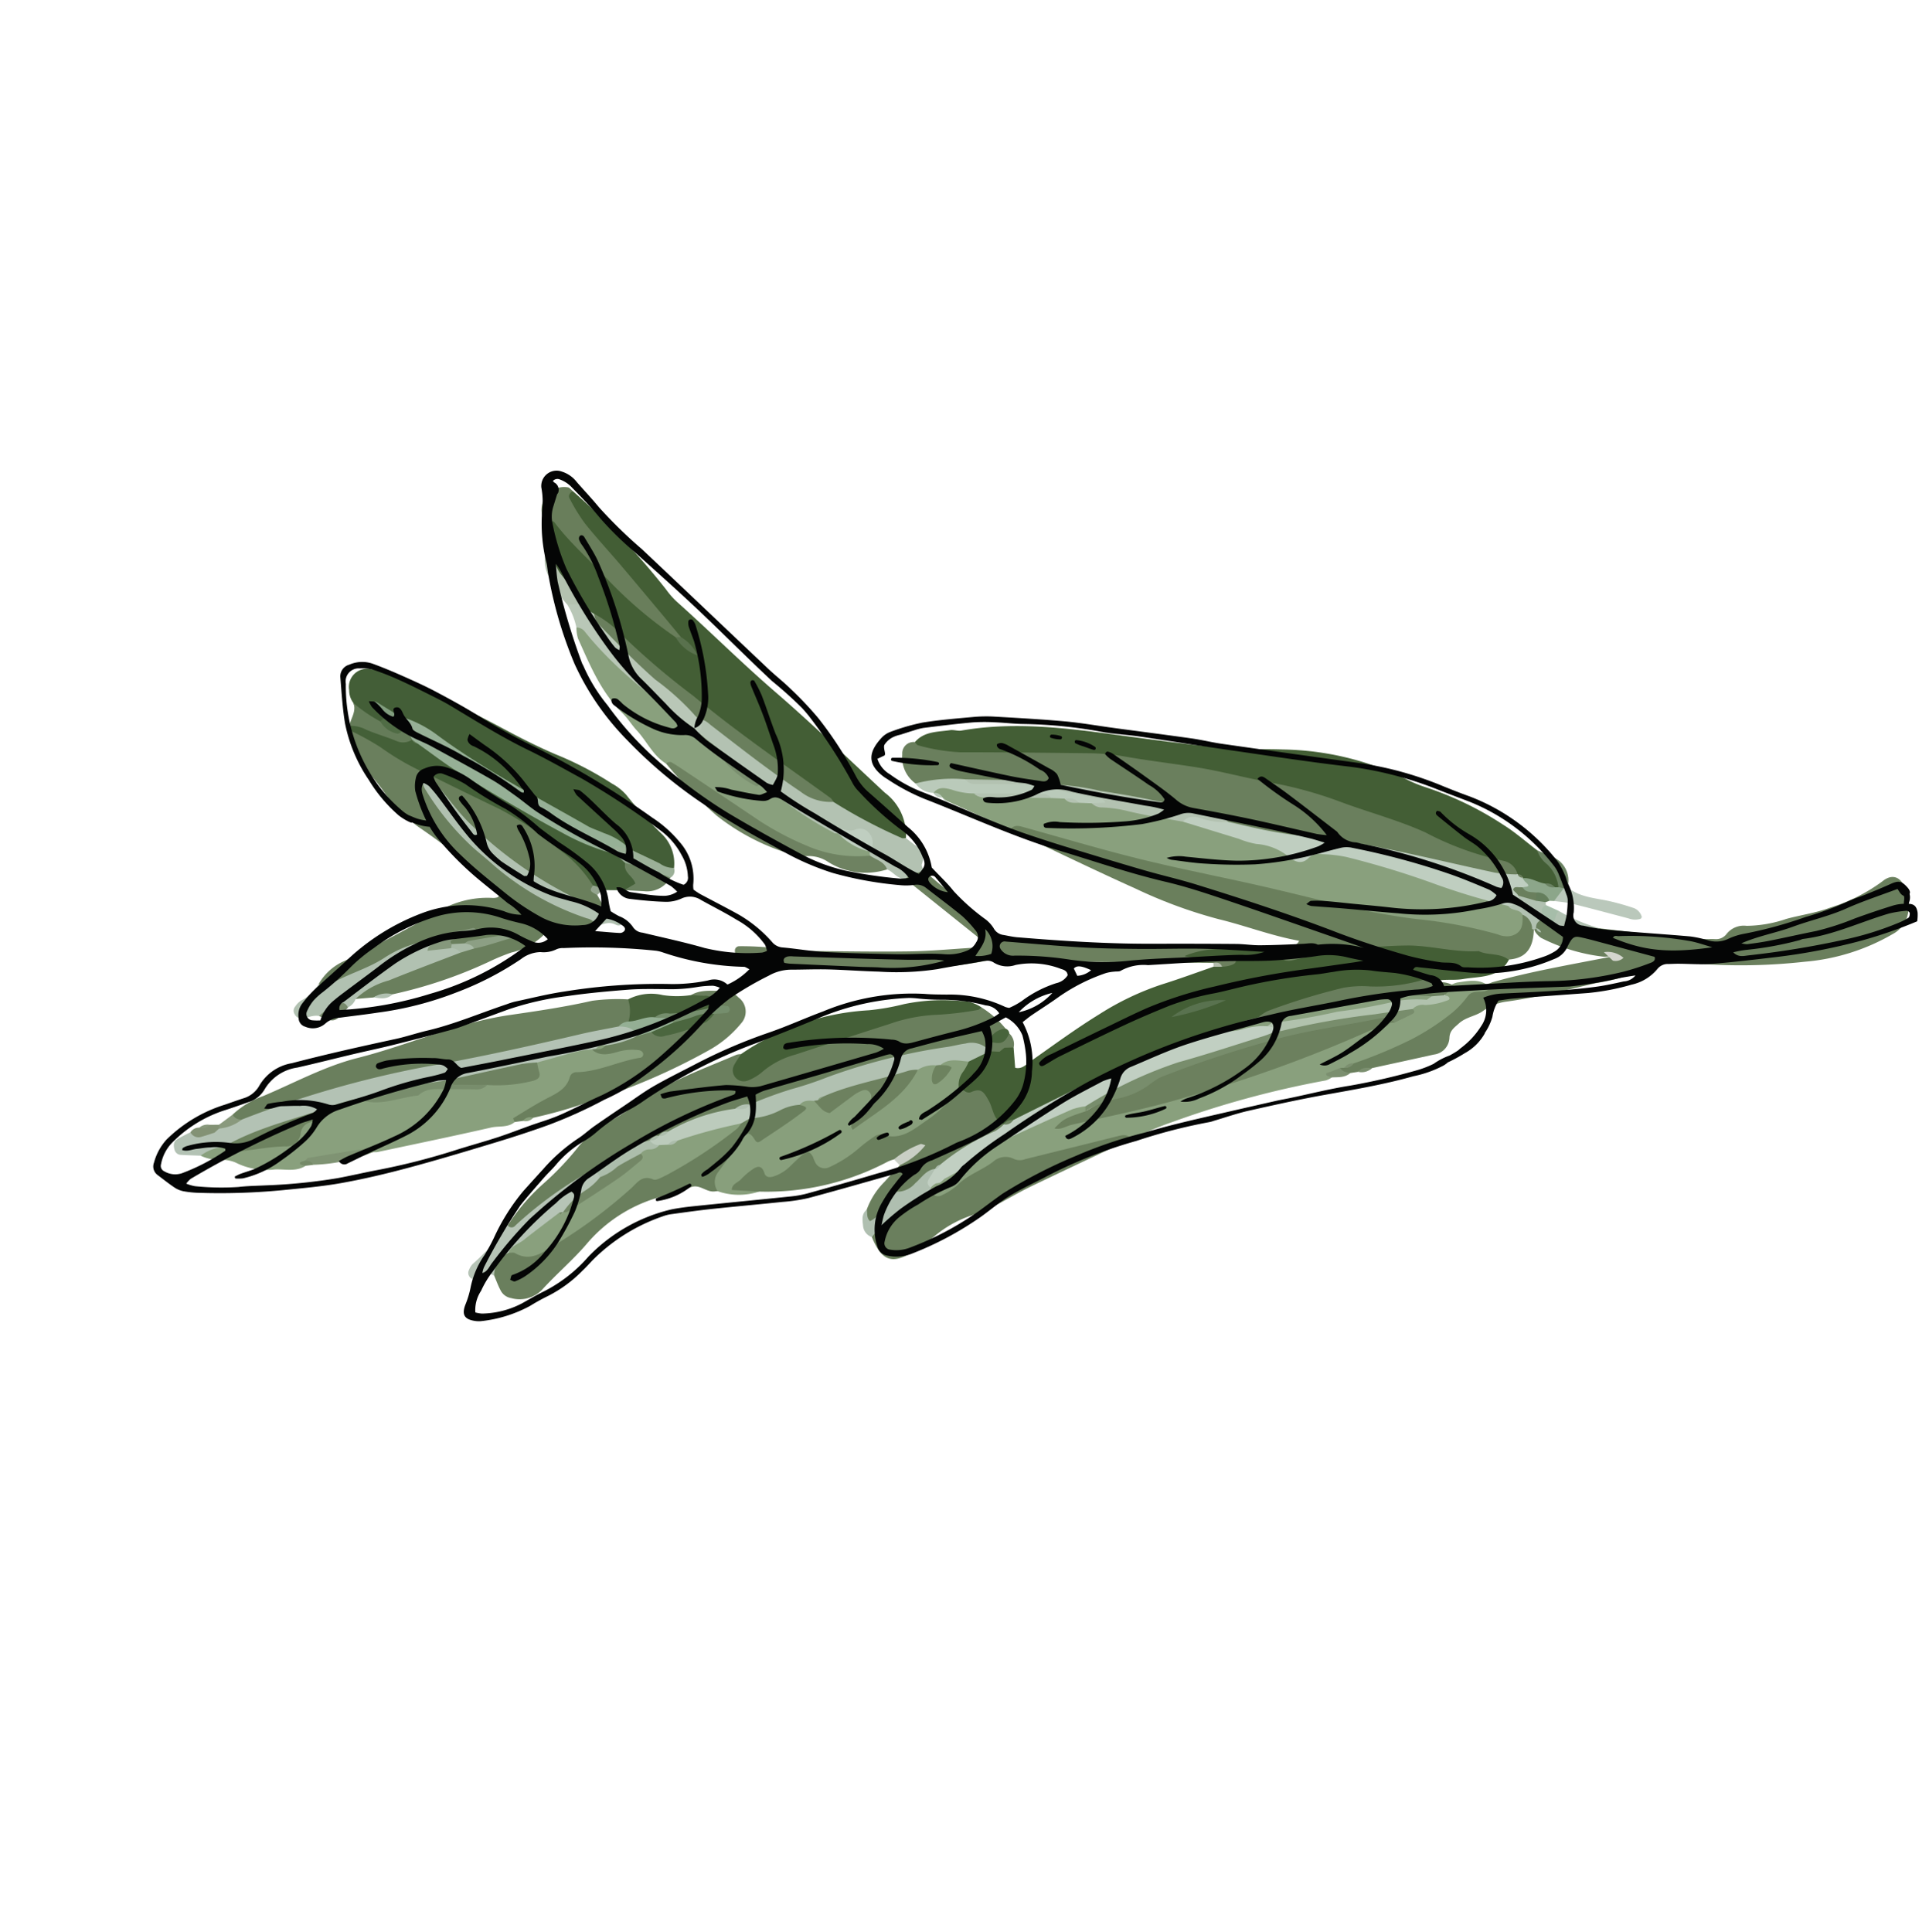 <svg xmlns="http://www.w3.org/2000/svg" width="169.427" height="169.678" viewBox="0 0 169.427 169.678"><defs><style>.a{fill:#435e35;}.b{fill:#89a07d;}.c{fill:#6a7f5d;}.d{fill:#6a7f5c;}.e{fill:#435e37;}.f{fill:#6c805e;}.g{fill:#889f7c;}.h{fill:#b3c2b4;}.i{fill:#445f37;}.j{fill:#446038;}.k{fill:#b3c2b2;}.l{fill:#697e5b;}.m{fill:#b1c1b1;}.n{fill:#6e8261;}.o{fill:#b6c4b6;}.p{fill:#b9c7b7;}.q{fill:#bacaba;}.r{fill:#48623b;}.s{fill:#afbfb0;}.t{fill:#bac8bb;}.u{fill:#6b8160;}.v{fill:#657c59;}.w{fill:#b4c2b0;}.x{fill:#9bb098;}.y{fill:#7f9373;}.z{fill:#6a8262;}.aa{fill:#8ca68a;}.ab{fill:#76896a;}.ac{fill:#c9cfc5;}.ad{fill:#48643c;}.ae{fill:#a6bda9;}.af{fill:#839275;}.ag{fill:#7b8f6f;}.ah{fill:#89997d;}.ai{fill:#647e5c;}.aj{fill:#94a58e;}.ak{fill:#758a68;}.al{fill:#b4bdad;}.am{fill:#c1cfc2;}.an{fill:#697e5d;}.ao{fill:#889f7d;}.ap{fill:#59724f;}.aq{fill:#bfcec0;}.ar{fill:#b3c2b1;}.as{fill:#59714d;}.at{fill:#d4d6ce;}.au{fill:#bccbbc;}.av{fill:#acbdab;}.aw{fill:#85987c;}.ax{fill:#8c9f84;}.ay{fill:#a8b9a6;}.az{fill:#96b096;}.ba{fill:#819d7e;}.bb{fill:#506c45;}.bc{fill:#6d825f;}.bd{fill:#788d6c;}.be{fill:#b1c2ad;}.bf{fill:#94af94;}.bg{fill:#6d815f;}.bh{fill:#7a8f6f;}.bi{fill:#4b663f;}.bj{fill:#758e6d;}.bk{fill:#738766;}.bl{fill:#040505;}</style></defs><g transform="matrix(-0.719, -0.695, 0.695, -0.719, 82.598, 169.678)"><g transform="translate(0 0)"><g transform="translate(23.329 54.296)"><g transform="translate(0 0)"><path class="a" d="M26.036,6.021,24.693,4.833c-.528.3-.484.87-.576,1.352-.462,2.4-.865,4.8-1.472,7.173A24.493,24.493,0,0,1,20.5,19.085c-.758,1.389-1.442,2.818-2.158,4.23a2.127,2.127,0,0,1-.119.517c1.171-.182,1.518-1.559,2.8-1.663-1.062,2.6-3.407,4.118-5.329,5.991a5.163,5.163,0,0,0-2.482,2.177A38.932,38.932,0,0,1,2.661,41.017c-.726.511-1.433,1.247-2.5.929-.648-1.869.762-2.941,1.669-4.176.581-.792,1.51-1.312,1.847-2.308A9.77,9.77,0,0,1,5.9,32.23c2.972-2.5,4.518-5.919,6.091-9.324.451-1.127,1.108-2.156,1.575-3.277,3.561-5.608,5.1-12.062,7.57-18.125a7,7,0,0,1,.6-.977A1.252,1.252,0,0,1,22.185.2,8.39,8.39,0,0,0,27.232,0c.91.493.939,1.413,1.1,2.269a3.5,3.5,0,0,1-.659,2.161c-.157.22-.334.424-.5.635-.148.216-.294.433-.451.644A.83.83,0,0,1,26.036,6.021Z"/></g></g><g transform="translate(24.133 71.499)"><g transform="translate(0 0)"><path class="b" d="M38.725,2.37,43.314.734c.368-.132.736-.265,1.1-.4A1.237,1.237,0,0,1,44.972.26h0c.321.035.536-.273.85-.259h0c.632.86-.116,1.28-.614,1.679a18.419,18.419,0,0,1-1.756,1.128c-1.88,1.1-3.173,2.859-4.807,4.234a5.677,5.677,0,0,1-1.036.78,5.718,5.718,0,0,0-1.293.847A6.715,6.715,0,0,1,35.3,9.4c-2.132,1.579-4.394,2.963-6.626,4.389a68.776,68.776,0,0,1-8.854,4.377,1.62,1.62,0,0,0-.968.648c-1.285,2.381-3.632,3.417-5.867,4.52C9.612,25,6.216,26.622,2.841,28.294a2.261,2.261,0,0,1-1.924.166c-1.215-1.4-1.282-2.379.166-3.227,4.124-2.416,7.7-5.643,11.879-7.956C20.5,13.108,27.534,8.093,35.232,4.2,36.4,3.607,37.761,3.353,38.725,2.37Z"/></g></g><g transform="translate(68.941 61.542)"><g transform="translate(0 0)"><path class="a" d="M42.232,7a64.228,64.228,0,0,1-11.885-.513,7.306,7.306,0,0,0-1.384-.123c-3.908.157-7.82.092-11.732.311-4.368.246-8.752.243-13.129.329A4.64,4.64,0,0,1,0,5.425c.094-.729.7-.9,1.247-1.055a32.7,32.7,0,0,1,5.422-1.5C15.449,1.633,24.247.566,33.111.141A8.361,8.361,0,0,1,34.232.008a4.173,4.173,0,0,1,.57,0c.095.007.189.02.284.028.972.2,1.967.278,2.922.546.677.191,1.5.258,1.519,1.26l.6.52c.288.077.473.371.8.377l.539.452c.928.69.579,1.038-.343,1.084-.783.039-1.57-.112-2.358-.15-3.94-.19-7.876-.077-11.81.093-.263-.016.086,0-.179-.015-.182-.011-.364-.018-.545-.028.148.092.317.019.481.062A128.576,128.576,0,0,1,39.782,5.29a4.748,4.748,0,0,1,2.264.689C42.392,6.215,42.921,6.531,42.232,7Z"/></g></g><g transform="translate(28.121 70.966)"><g transform="translate(0 0)"><path class="c" d="M43.547.035a2.829,2.829,0,0,1,2.617,1.029,1,1,0,0,1-.047,1.549C37.748,10.228,29.574,18.1,19.482,23.5A95.535,95.535,0,0,1,7.937,28.823,36.4,36.4,0,0,0,2.656,31.1C1.823,31.57.88,32.168,0,31.092c.115-1.252,1.145-1.714,2.025-2.262,4.042-2.518,8.184-4.89,12-7.75a42.063,42.063,0,0,1,7.1-4.682A80.229,80.229,0,0,0,34.8,7.687a3.775,3.775,0,0,1,.571-.373c1.86-1.179,3.218-2.917,4.851-4.348C41.585,2.281,42.192.732,43.547.035Z"/></g></g><g transform="translate(24.618 73.54)"><g transform="translate(0 0)"><path class="a" d="M3.479,28.464a1.575,1.575,0,0,0,1.7.013,26.524,26.524,0,0,1,6.676-2.98c2.56-.916,4.928-2.261,7.419-3.333a35.948,35.948,0,0,0,5.537-3.054c1.486-.978,3.038-1.858,4.529-2.83,1.1-.719,2.161-1.508,3.229-2.279.962-.695,1.925-1.4,2.9-2.054a19.863,19.863,0,0,0,2.61-2.116c2.7-2.552,5.4-5.1,8.066-7.68A16.6,16.6,0,0,1,49.231.023c.092-.056.256.007.387.015.076,1.26-.825,2.026-1.491,2.9-.195.256-.545.4-.733.653-2.569,3.53-5.949,6.177-9.418,8.735-2.716,2-5.444,3.993-8.091,6.084-1.4,1.1-2.623,2.427-3.955,3.62a25.468,25.468,0,0,1-9.483,5.62,11.3,11.3,0,0,0-1.846.716,28.7,28.7,0,0,1-7.145,2.355c-1.22.266-2.486.317-3.73.466-1.256-.118-2.682.581-3.683-.763A.606.606,0,0,1,.083,29.9a3.811,3.811,0,0,1,.855-.641,11.81,11.81,0,0,1,1.346-.719,2.539,2.539,0,0,1,.47-.17,1.463,1.463,0,0,1,.5-.007C3.327,28.4,3.4,28.43,3.479,28.464Z"/></g></g><g transform="translate(0.649 78.69)"><g transform="translate(0 0)"><path class="c" d="M18.977,24.925c-2.055,1.566-4.122,3.119-6.16,4.709-.625.488-1.173,1.076-1.752,1.623a1.156,1.156,0,0,0-.45,1.042,1.927,1.927,0,0,1-.765,1.75,11.185,11.185,0,0,0-2.094,2.875C7.08,38.06,6.252,39.1,5.68,40.307a15.266,15.266,0,0,0-1.694,4.855c-.119,1.079-.9,1.425-1.875.92A5.83,5.83,0,0,1,.968,45.3a2.6,2.6,0,0,1-.85-2.848,18.382,18.382,0,0,1,3.856-7.105A50.459,50.459,0,0,1,11.8,27.73,3.118,3.118,0,0,0,13.1,26.269a20.349,20.349,0,0,1,2.764-5.036c1.482-2.277,2.908-4.589,4.6-6.723a4.486,4.486,0,0,0,.842-1.973c.147-.74.7-1.381.752-2.211.033-.536.146-1-.273-1.478a1.546,1.546,0,0,1-.043-2.019C22.76,5.282,23.791,3.742,24.817,2.2c.027-.473.594-.623.648-1.08l.426-.561c.185-.367.39-.7.892-.5A.662.662,0,0,1,26.9.61c-.1.377-.268.731-.4,1.1C25.117,5.256,23.388,8.7,23.58,12.679c.045.905-.806,1.48-1.11,2.277-1.768,3.028-3.84,5.85-5.837,8.72a1.156,1.156,0,0,1-.8.5c.623-.007.859-.6,1.29-.9A16.059,16.059,0,0,1,22.1,20.744a2.132,2.132,0,0,1,.606,0,1.349,1.349,0,0,1,.554.235.787.787,0,0,1-.075,1.286,5.552,5.552,0,0,1-1.043.5A7.448,7.448,0,0,0,18.977,24.925Z"/></g></g><g transform="translate(22.782 73.868)"><g transform="translate(0)"><path class="d" d="M40.076,0c.087.482-.2.713-.577.916-3.125,1.7-6.283,3.339-9.358,5.124-3.128,1.816-6.164,3.792-9.258,5.668-2.084,1.264-4.2,2.483-6.3,3.707A61.572,61.572,0,0,0,9,19.133a41.352,41.352,0,0,1-6.091,4.01,1.987,1.987,0,0,0-.924.7c-.554.9-.054,1.491.57,2.054-.606.745-1.078.256-1.558-.167C-.03,24.635-.473,23.487.7,22.2c.971-.1,1.519-.982,2.385-1.275C4.47,19.415,6.3,18.452,7.8,17.058a35.5,35.5,0,0,0,4.326-5.086c.7-.95,1.454-1.864,2.075-2.864.329-.528.636-.769,1.254-.664a2.39,2.39,0,0,0,.774-.127c-.035,1.062-1.49,1.155-1.511,2.222,0,.028.1.073.157.084a.736.736,0,0,0,.192-.013c2.035-1.364,4.3-2.312,6.406-3.548a41.812,41.812,0,0,1,7.065-3.123C32.082,2.66,35.664,1.487,39.23.27c.319.028.529-.284.844-.269Z"/></g></g><g transform="translate(49.365 18.121)"><g transform="translate(0 0)"><path class="c" d="M0,42.2l.56-.582c.021-.184.044-.368.066-.554l.64-.556c2.133-1.466,3.31-3.727,4.747-5.762,2.644-3.743,4.3-8.035,6.6-11.973a4.949,4.949,0,0,1,.283-.506c.249-.4.483-.8.706-1.213a26.1,26.1,0,0,0,2.564-5.044c.149-.3.33-.58.477-.88.059-.15.127-.3.192-.446.084-.23.166-.46.24-.7.041-.168.1-.33.153-.493a21.753,21.753,0,0,0,1.558-5.123,61.119,61.119,0,0,0,1.335-7.2c.053-.5-.154-1.44.962-1.1a17.655,17.655,0,0,1,.287,4.921A25.645,25.645,0,0,0,21.4,9.142a8.854,8.854,0,0,1-.386,3.709,14.08,14.08,0,0,0-.568,2.3c-.518,3.442-2.071,6.515-3.394,9.671a1.4,1.4,0,0,1-.245.307C15.268,23.921,15.469,24,14.77,25.8c-2.426,6.25-5.165,12.343-10.3,16.964a8.589,8.589,0,0,1-2.816.131,4.033,4.033,0,0,1-.114-.914c-.163.267-.274.559-.42.834A1.274,1.274,0,0,1,0,42.2Z"/></g></g><g transform="translate(83.066 21.76)"><g transform="translate(0 0)"><path class="c" d="M0,20.73a3.743,3.743,0,0,1,2.256-2.348.853.853,0,0,0,.586-.922,6.015,6.015,0,0,1,.968-3.569A18.813,18.813,0,0,0,4.676,11.9,40.1,40.1,0,0,1,8.76,4c.184-.56.857-.756,1-1.346q.524-.6,1.045-1.195c.836.808.207,1.621-.083,2.349-.954,2.4-2.124,4.708-3.3,7.006-.321.373-.409.877-.71,1.261A7.994,7.994,0,0,0,5.5,13.9a25.931,25.931,0,0,1,1.618-2.49A1.56,1.56,0,0,1,7.85,10.6c.765.348.765.348.276,1.492a8.475,8.475,0,0,0,.941-2.177c1.766-2.688,2.292-5.886,3.617-8.753.257-.555.274-1.556,1.374-1a4.806,4.806,0,0,1-.243,3.06c-1.029,2.789-1.936,5.626-2.8,8.472a8.372,8.372,0,0,1-2.7,4.511,1.249,1.249,0,0,0-.249.305c-.03.045-.02.116-.029.183.093.373.4.245.639.255.065,0,.132-.019.2-.018a52.051,52.051,0,0,0,8.468-.777,13.6,13.6,0,0,1,4.344.119c.843.159,1.7.226,2.552.35a5.383,5.383,0,0,1,3.389,1.42c-.383.76-1.167.847-1.849,1-1.933.438-3.86.894-5.79,1.344a.975.975,0,0,1-.454-.313c-1.8-1.614-4.089-1.391-6.191-1.413a27.337,27.337,0,0,0-11.8,2.254C1.021,21.156.43,21.479,0,20.73Z"/></g></g><g transform="translate(81.765 41.504)"><g transform="translate(0 0)"><path class="e" d="M30.321.265A1.857,1.857,0,0,1,31.36.81a1.605,1.605,0,0,1-.136,2.7,8.545,8.545,0,0,1-2.8,1.476c-3.037.941-6.06,1.933-9.119,2.8-1.66.469-3.3.973-4.911,1.59a29.293,29.293,0,0,1-5.328,1.584A4.585,4.585,0,0,1,7.5,11.12a34.3,34.3,0,0,0-4.557-.3A3.606,3.606,0,0,1,0,9.42C.791,7.829,2.539,8.193,3.8,7.553c3.285-.769,6.479-1.864,9.738-2.734,4.225-1.127,8.6-1.555,12.77-2.9A6.07,6.07,0,0,1,27.936,1.7c-.211-.119-.486-.051-.634-.283a.717.717,0,0,1,.021-.785A2.759,2.759,0,0,1,30.321.265Z"/></g></g><g transform="translate(71.83 3.853)"><g transform="translate(0 0)"><path class="b" d="M4.487,21.295c.077-.79.769-1.193,1.155-1.786,1.857-2.847,3.773-5.656,5.673-8.475a1.984,1.984,0,0,1,.277-.278c1.276-1.419,2.2-3.111,3.489-4.5.068-.162.242-.282.255-.487a.453.453,0,0,1-.321.011c.224-.986,1.094-1.454,1.719-2.112A6.046,6.046,0,0,1,19.645,1.7,3.032,3.032,0,0,0,20.77.93a3.866,3.866,0,0,1,1.5-.93c.663.941-.093,1.481-.585,2.1-2.861,1.987-4.456,4.574-3.875,8.195A6.268,6.268,0,0,1,15.866,13.7a5.507,5.507,0,0,0-1.917,1.916A32.038,32.038,0,0,1,8.9,22a9.591,9.591,0,0,1-1.418,1.652,2.3,2.3,0,0,0-.632,2.857,9.488,9.488,0,0,1-2.484,4.272,6,6,0,0,0-2.082,2.053c-.454.614-1.08,1.463-1.918.893-.819-.556-.074-1.32.258-1.9,1.192-2.092,2.688-4,2.656-6.648C3.269,23.855,4.206,22.635,4.487,21.295Z"/></g></g><g transform="translate(22.895 45.808)"><g transform="translate(0 0)"><path class="b" d="M0,47.389C-.08,46.575,1,46.34.924,45.511a8.79,8.79,0,0,1-.042-1.969,21.169,21.169,0,0,1,.951-4.224,41.86,41.86,0,0,1,2.185-5.057c0-.32.338-.509.311-.837q.128-.136.261-.268a1.055,1.055,0,0,1,.142-.9c.388-.489-.264-.021-.192-.213a1.953,1.953,0,0,1,.194-.553A83.689,83.689,0,0,0,11.9,19.47c.6-1.16,1.069-2.389,1.6-3.586,1.55-2.308,2.736-4.868,4.507-7.009a13.613,13.613,0,0,0,3.335-7.444A1.446,1.446,0,0,1,22.513,0a1.027,1.027,0,0,1,.543.205c.06.077.119.156.18.233a1.562,1.562,0,0,1,.118.567,3.073,3.073,0,0,1-.083.57c-.058.28-.12.56-.174.843a43.4,43.4,0,0,1-3.35,11.107c-.321.708-.489,1.541-1.451,1.7a.675.675,0,0,1-.388-.406,3.126,3.126,0,0,1,.941-2.027,151.663,151.663,0,0,0-13.771,25.4,8.949,8.949,0,0,0-.568.932c-.065.166-.14.326-.211.488.054.679-1.093,1.07-.444,1.891.036.971-.778,1.447-1.254,2.11-.207.288-.583.454.051.632A1.821,1.821,0,0,1,2.4,45.714C1.77,46.511,1.21,47.414,0,47.389Z"/></g></g><g transform="translate(36.458 49.147)"><g transform="translate(0)"><path class="f" d="M1.39,35.331A1.8,1.8,0,0,1,.451,36a.588.588,0,0,1-.346-.108c-.137-.08-.137-.207-.019-.33.272-.282.546-.561.82-.84l1.647-1.683c1.159-1.075,2.312-2.155,3.479-3.22A7.722,7.722,0,0,0,7.7,27.35a10.707,10.707,0,0,0-1.858,1.6c-.52.476-1.024.972-1.517,1.443-.413-.3-.209-.571-.12-.778a3.137,3.137,0,0,1,.46-.621c.312.041.476-.315.782-.291q5.48-5.211,10.961-10.418a8.894,8.894,0,0,1,2.308-1.868,2.074,2.074,0,0,0,.8-.851,39.084,39.084,0,0,1,5.5-6.52c1.635-1.554,3.3-3.079,4.89-4.677C31.361,2.9,33.149,1.851,34.681.48A1.585,1.585,0,0,1,35.95.012a.942.942,0,0,1,.483.274A.379.379,0,0,1,36.4.824a24.674,24.674,0,0,1-2.4,2.076,18.659,18.659,0,0,0-2.157,1.753c-2.164,2.056-4.349,4.092-6.466,6.195-1.314,1.305-2.522,2.717-3.772,4.087a.675.675,0,0,0-.17.731c.122.3.392.3.661.272l7.913-.736c.575.847.028,1.27-.624,1.654-.924.07-1.858.084-2.773.222a11.343,11.343,0,0,1-4.931-.123,1.443,1.443,0,0,0-1.286.282,24.7,24.7,0,0,0-3.541,2.872Q9.7,26.882,2.5,33.608c-.338.317-.661.652-.978.99A.675.675,0,0,0,1.39,35.331Z"/></g></g><g transform="translate(75.075 8.103)"><g transform="translate(0 0)"><path class="c" d="M19.509.286a7.734,7.734,0,0,1-.8,3.053c-1.169,2.74-2.06,5.626-3.633,8.162-2.442,3.937-4.132,8.313-6.986,12-1.5,1.937-2.991,3.872-4.334,5.928a16.609,16.609,0,0,1-2.192,2.291C.528,31.748.1,31.154,0,30.207a3.524,3.524,0,0,1,.331-1.218c2.97-4.848,6.136-9.569,9.427-14.2a72.559,72.559,0,0,0,6.729-11.2A13.8,13.8,0,0,1,18.366.329C18.738.078,19.108-.244,19.509.286Z"/></g></g><g transform="translate(49.779 33.143)"><path class="g" d="M1.555,23.551a5.088,5.088,0,0,1-.259-.935,1.922,1.922,0,0,0-.725-1.342,7.522,7.522,0,0,1,.964-7.389A5.246,5.246,0,0,0,2.8,11.077c.285-1.614.124-3.612,2.608-3.8.555-.043.5-.7.556-1.149.148-1.145.349-2.2,1.7-2.635.932-.3.432-1.452.934-2.069-.489.524-.842,1.259-1.747,1.126A5.683,5.683,0,0,1,9.5.027c.907-.151,1.341.341,1.549,1.14a18.571,18.571,0,0,1,.512,3.522,1.622,1.622,0,0,1-.608,1.355A4.708,4.708,0,0,0,9.8,10.615c.133.534-.17.846-.561,1.115a2.189,2.189,0,0,0-1.971,2.113c-.085.855-.1,2.152-1.425,1.935-1.175-.193-.962-1.386-1-2.155a22.232,22.232,0,0,0-.284,6.445A1.517,1.517,0,0,1,3.6,21.39c-.4.144-.762-.538-.907-.3-.39.644.9.3.692.973A1.782,1.782,0,0,1,1.555,23.551Z"/></g><g transform="translate(70.08 56.939)"><path class="b" d="M18.544.088c1.329-.3,2.593.241,3.894.31.653.034,1.3.214,1.954.216,2.639.007,4.99,1.055,7.369,2a3.468,3.468,0,0,1,.77.6c-.1.786-.718.678-1.216.628-4.051-.4-8.057.2-12.076.506-.178.014-.357.015-.534.016-.087.006-.175.006-.263.013-.861.013-1.709.419-2.586.1a5.276,5.276,0,0,0-4.459.479C9,5.531,6.519,5.6,4.146,6.285c-.17.058-.345.1-.52.146-.261.071-.524.133-.787.192-.9.07-1.738.605-2.679.334a.617.617,0,0,1-.149-.53C1.247,4,3.76,3.36,5.967,2.555,10,1.085,14.314.735,18.544.088Z"/></g><g transform="translate(44.911 34.108)"><g transform="translate(0 0)"><path class="c" d="M11.712,1.581,13.546,0c.371.4.061.843.074,1.247a6.051,6.051,0,0,1-.134,1.375c-.115.567-.412.751-.987.431-.35-.194-.635.088-.786.4a3.706,3.706,0,0,0-.4,1.523c-.014.528-.035,1.058-.083,1.585s-.255.654-.779.49A5.182,5.182,0,0,0,9.9,6.82a.916.916,0,0,0-1.122.586,10.783,10.783,0,0,0-.718,3.073,12.747,12.747,0,0,1-.245,1.558,1.028,1.028,0,0,1-.384.658c-1.6.725-1.671,2.326-1.958,3.67a10.286,10.286,0,0,0-.039,3.943c-.364.127-.873.114-1.026.492-.367.907-.825.771-1.642.528C2,21.1,1.3,20.363.376,20.747c-.64-.4-.306-.941-.132-1.39A38.413,38.413,0,0,0,1.515,14.4c.023-.187.059-.369.1-.553s.069-.369.114-.551c.043-2.035,1.142-3.947.671-6.05a.872.872,0,0,1,.459-1.017c.556-.17.785.32.963.763A6.668,6.668,0,0,1,4.4,9.859c.027.654.033,1.308.049,1.962a1.686,1.686,0,0,1,0,1.3,4.831,4.831,0,0,1,.719-1.277,3.363,3.363,0,0,0,.261-.533A22.765,22.765,0,0,1,11.712,1.581Z"/></g></g><g transform="translate(36.388 39.226)"><g transform="translate(0 0)"><path class="c" d="M9.4,6.934a.7.7,0,0,0-.931.488,5.344,5.344,0,0,0-.351,1.536c-.009,1.288-.637,2.419-.826,3.659a1.616,1.616,0,0,1-1.166,1.459,1.289,1.289,0,0,0-.7.661c-1.492,2.4-3,4.786-4.492,7.182-.223.357-.455.65-.933.55v0c-.024-.319.308-.515.289-.832,1.023-2.719,2.058-5.433,3.064-8.159.343-.929.624-1.881.914-2.829a18.19,18.19,0,0,1,1.2-2.914,10.054,10.054,0,0,0,.981-3.364,16.368,16.368,0,0,1,.4-2.344C7.4-.068,8.282-.443,10.348.463,11.164,2.2,10.658,5.649,9.4,6.934Z"/></g></g><g transform="translate(73.718 2.549)"><path class="h" d="M19.981,6.1a90.939,90.939,0,0,1-8.3,14.443c-2.767,3.8-5.359,7.716-7.9,11.666-.608.944-1.273,1.851-1.913,2.775-.361.761-.838,1.24-1.731.718-.515-1.166.537-1.81.892-2.686a4.682,4.682,0,0,0,.717-.838.449.449,0,0,1,.405-.284,8.269,8.269,0,0,0,.716-.881c.666-1.084,1.3-2.186,1.95-3.281.9-2.639,2.7-4.716,4.336-6.893,1.36-1.343,2-3.191,3.221-4.621.451-.528.72-1.254,1.446-1.528a22.277,22.277,0,0,0,1.851-3.338,28.768,28.768,0,0,1,3.789-8.082,3.944,3.944,0,0,0,.918-1.966c.435-.389.865-.784,1.308-1.162A.592.592,0,0,1,22.411.1c.288.17.542.417.461.775a12.918,12.918,0,0,1-.424,1.282A2.91,2.91,0,0,0,21.42,3.576c-.1.132-.2.267-.3.4q-.114.222-.24.436C20.816,5.1,20.17,5.479,19.981,6.1Z"/></g><g transform="translate(58.711 13.591)"><g transform="translate(0 0)"><path class="c" d="M.655,30.045c-.252.114-.726.466-.646-.109.213-1.548.588-3.074.912-4.605.073-.345.29-.27.58-.2.582.133.8-.033.743-.475-.171-1.293-.373-2.582-.547-3.874a1.417,1.417,0,0,0-1.132-1.2A1.285,1.285,0,0,0,.7,19.436c.442-.625,1.406-.473,1.778-1.192.337-.647.6-1.341.994-1.947a12.986,12.986,0,0,0,2.144-8.1c-.107-1.844.078-3.7.023-5.552A2.742,2.742,0,0,1,7.093.218,1.254,1.254,0,0,1,8.238.075c.439.143.857.351,1.285.531,1.183.455,1.182,1.337.848,2.34C7.018,5.63,7.506,9.692,6.785,13.283A12.341,12.341,0,0,1,5.5,17.306c-1.4,2.429-1.46,5.314-1.908,8.048a3.276,3.276,0,0,1-.365,1.134C2.195,27.546,2.374,29.484.655,30.045Z"/></g></g><g transform="translate(68.007 25.149)"><g transform="translate(0 0)"><path class="c" d="M7.865,9.294a3.4,3.4,0,0,1-.23.275c-.027.317-.326.5-.381.808a8.453,8.453,0,0,0-1.42,2.53,1.462,1.462,0,0,1-.467,1.3c-1.619,1.211-2.237,3.006-2.8,4.82-.02.137-.22.288-.08.412.122.108.305-.037.467-.07.707-.031,1.216-.719,1.967-.576-.291,1.022-1.163,1.582-1.84,2.292a1.8,1.8,0,0,1-1.287.444A1.538,1.538,0,0,1,.032,20.034,9.761,9.761,0,0,1,.455,16.3,54.959,54.959,0,0,1,4.642,6.224,41.245,41.245,0,0,1,7.4,1.4c.126-.287.4-.49.454-.818L8.311,0a1.9,1.9,0,0,1,.325.147c-.28,1.076-.542,2.161-.887,3.217-.309.948-.719,1.861-.168,2.855a.594.594,0,0,1-.15.723C6.062,8.321,5.462,10.2,4.309,11.72a.306.306,0,0,0,.137.481.453.453,0,0,0,.361-.047,4.454,4.454,0,0,0,1.3-1.466C6.5,10.022,6.936,9.324,7.865,9.294Z"/></g></g><g transform="translate(83.843 40.791)"><g transform="translate(0 0)"><path class="d" d="M1.118,3.739.254,3.476c-.675-.853.161-1.063.625-1.235A31.82,31.82,0,0,1,18.472.576a.788.788,0,0,1,.45.37l.027.168a1.038,1.038,0,0,1-.794.8C13.7,3.484,9.2,4.836,4.428,4.911A4.79,4.79,0,0,1,2.3,4.488,2.191,2.191,0,0,0,1.118,3.739Z"/></g></g><g transform="translate(53.837 41.431)"><g transform="translate(0 0)"><path class="i" d="M0,19.452c.024-.129,0-.29.076-.381a28.038,28.038,0,0,1,2.233-2.747A14.335,14.335,0,0,0,4.8,12.785c1.376-2.555,2.725-5.125,4.08-7.69A7.42,7.42,0,0,0,9.91,1.923,4.388,4.388,0,0,1,10.274.6a.966.966,0,0,1,1.811.067c.114.375.168.769.248,1.155A22,22,0,0,1,6.928,12.407a21.007,21.007,0,0,0-1.853,2.55,17.09,17.09,0,0,1-3.342,3.612A3.161,3.161,0,0,1,0,19.452Z"/></g></g><g transform="translate(83.019 39.805)"><g transform="translate(0 0)"><path class="j" d="M2.794,5.057a11.241,11.241,0,0,0,4.316.218,28.815,28.815,0,0,0,6.24-1.084c2.135-.713,4.281-1.4,6.423-2.092A22.807,22.807,0,0,1,24.662.825,24.83,24.83,0,0,0,27.676,0a.359.359,0,0,1,.251.274c-.08.922-.87,1.045-1.506,1.339A10.314,10.314,0,0,0,23.5,3.2a2.391,2.391,0,0,1-.478.3,4.281,4.281,0,0,1-.53.213A146.023,146.023,0,0,0,7.876,7.033a40.885,40.885,0,0,0-4.4,1.715,2.174,2.174,0,0,1-1.44,0,5.69,5.69,0,0,0-.926-.3C-.313,8.255-.206,7.571.53,6.679L1.944,5.317C2.245,5.287,2.434,4.892,2.794,5.057Z"/></g></g><g transform="translate(65.848 60.942)"><g transform="translate(0 0)"><path class="k" d="M7.984,1.957A30.1,30.1,0,0,1,14.465.8c.384-.032.765-.1,1.148-.148a8.594,8.594,0,0,1,4.523-.4L22.678,0c.26.4,1.066.489.7,1.242-.562.6-1.337.513-2.041.6-2.756.342-5.522.574-8.257,1.093a18.528,18.528,0,0,0-3.192.948A45.065,45.065,0,0,0,3.378,5.768c-.111.035-.191.17-.285.257-.326.036-.653.061-.976.11A1.352,1.352,0,0,1,.5,5.35c-.067-.144-.331-.2-.5-.289C.186,4.5.666,4.052.624,3.407c.489-.492,1.18-.286,1.747-.508.644-.015,1.227-.709,1.922-.174.093.075.186.153.277.231C6.1,3.957,6.98,2.749,7.984,1.957Z"/></g></g><g transform="translate(95.424 64.737)"><g transform="translate(0 0)"><path class="l" d="M15.749,3.811c.069-.282.026-.575-.257-.662A15.835,15.835,0,0,0,13,2.506c-1.571-.205-3.156-.287-4.734-.442-1.969-.193-3.937-.407-5.9-.615C1.576,1.365.79,1.274,0,1.187c-.016-.154.025-.254.123-.3S.29.83.317.859a36.968,36.968,0,0,1,7.9-.5c2.244.126,4.5,0,6.739.348.516.08.063-.455.023-.709a5.831,5.831,0,0,1,.92.269,1.987,1.987,0,0,1,.4,3.466C16.182,3.837,15.936,3.789,15.749,3.811Z"/></g></g><g transform="translate(81.658 39.923)"><path class="m" d="M21.107,1.814c-1.791-.019-3.54-.46-5.343-.468A35.92,35.92,0,0,0,3.1,3.546c-.391.144-.767.261-.664.8-.616.012-1.244-.426-1.85.065-.152.123-.375.185-.507,0-.207-.3.016-.485.262-.559.648-.2.827-.756,1.064-1.279A1.14,1.14,0,0,0,2.533,2.5,24.131,24.131,0,0,1,12.04.144C12.7.114,13.353.051,14.01.019a23.819,23.819,0,0,1,6.644.774C21.205.924,21.433,1.262,21.107,1.814Z"/></g><g transform="translate(90.087 18.495)"><g transform="translate(0 0)"><path class="m" d="M0,14.036C.945,12,1.914,9.966,2.823,7.911a6.725,6.725,0,0,0,.964-3.184,1.349,1.349,0,0,1-.035-1c.653-.648.572-1.709,1.3-2.312.451-.3.619-.812.94-1.209A.663.663,0,0,1,6.7.031a.573.573,0,0,1,.445.559,1.559,1.559,0,0,1-.034.764,3.953,3.953,0,0,0-.078,2.076c-.284-.068-.594-.023-.655.265-.4,1.891-1.488,3.527-1.907,5.431A9.979,9.979,0,0,1,2.215,13.5c-.76-.79-.809.533-1.333.45C.6,14.148.347,14.576,0,14.036Z"/></g></g><g transform="translate(68.219 56.789)"><g transform="translate(0 0)"><path class="n" d="M1.922,6.877c-.636.1-1.247.5-1.922.175A6.177,6.177,0,0,1,4.312,3.895a3.06,3.06,0,0,0,1.531-.867,4.072,4.072,0,0,1,1.088-.847A19.553,19.553,0,0,1,14.084.037a40.618,40.618,0,0,1,6.32.2.376.376,0,0,1-.314.428c-.385.092-.773.167-1.162.238-2.662.483-5.324.97-7.988,1.442A26.377,26.377,0,0,0,6.022,3.84,11.183,11.183,0,0,0,1.922,6.877Z"/></g></g><g transform="translate(67.128 12.617)"><path class="o" d="M1.593,3.9a2.151,2.151,0,0,0-.488-2.319c.3-.1.64-.152.69-.567A1.316,1.316,0,0,1,2.128.126.587.587,0,0,1,2.97.24a1.754,1.754,0,0,1,.206.73,21.479,21.479,0,0,0,.139,4.606.421.421,0,0,0-.485.476A34.574,34.574,0,0,1,1.792,12.7a11.287,11.287,0,0,1-.411,1.325.616.616,0,0,1-.835.528c-1.225-1.45.037-3.028-.236-4.528.01-.092.027-.183.037-.274.027-.182.067-.361.11-.539A20,20,0,0,1,1.593,3.9Z"/></g><g transform="translate(88.493 60.15)"><g transform="translate(0 0)"><path class="p" d="M.859,1.715C.537,1.449-.158,1.516.033.792h0A1.791,1.791,0,0,0,.613.774C4.861.243,9.109-.3,13.4.261A.909.909,0,0,0,14.118,0,6.164,6.164,0,0,0,16.1.889c-.036.547-.411.753-.874.872l.023-.006a1.135,1.135,0,0,0-.61,0l-.814.187a73.711,73.711,0,0,0-10.284.18,5.52,5.52,0,0,1-1.97,0,2.149,2.149,0,0,1-.507-.22C.992,1.844.926,1.78.859,1.715Z"/></g></g><g transform="translate(58.229 70.959)"><g transform="translate(0 0)"><path class="q" d="M13.439.041a12.651,12.651,0,0,1-2.884,3.3C8.5,4.451,7.331,6.592,5.339,7.772A.555.555,0,0,1,5.087,8C3.4,8.886,1.94,10.169,0,11.171A1.545,1.545,0,0,1,1.1,9.55l.868-.775c.49.015.667-.572,1.138-.593l.87-.769c1.986-1.174,3.2-3.247,5.17-4.439a6.117,6.117,0,0,1,1.608-1.1c.489-.271,1.069-.584.975-1.331A1.987,1.987,0,0,1,13.439.041Z"/></g></g><g transform="translate(70.645 38.448)"><g transform="translate(0 0)"><path class="r" d="M2.281,5.49c-.3.257-.6.5-.884.774A.812.812,0,0,1,.181,6.32C-.414,5.247.619,4.7.988,3.964,1.424,3.1,2.355,2.584,2.806,1.7c.545-.63.751-1.625,1.815-1.7A3.309,3.309,0,0,0,6,1.372,4.414,4.414,0,0,1,4.074,3.756,8.3,8.3,0,0,0,2.281,5.49Z"/></g></g><g transform="translate(45.787 39.581)"><g transform="translate(0 0)"><path class="s" d="M0,6.578c.581-.713.445-1.618.593-2.429A11.027,11.027,0,0,0,.949.107,1.142,1.142,0,0,1,2.2.287c.386.325.82.63.747,1.235C2.666,1.36,2.513,1,2.039,1a2.783,2.783,0,0,0,.095,2.061,1.205,1.205,0,0,1-.177,1.627A2.157,2.157,0,0,0,1.5,6.162c-.079.711.136,1.477-.377,2.11C.313,8.114.748,7.188.246,6.838L.127,6.7Z"/></g></g><g transform="translate(17.622 102.558)"><g transform="translate(0 0)"><path class="t" d="M6.547,1.69C5.153,1.785,4.14,2.705,3.031,3.378c-.625.38-1.264.717-1.917,1.03a1.139,1.139,0,0,1-.962,0,.2.2,0,0,1-.112-.321,1.637,1.637,0,0,1,.734-.636c1.5-.839,3-1.67,4.487-2.531C5.716.655,6.122.308,6.55,0c.652.323.259.9.334,1.364A.43.43,0,0,1,6.547,1.69Z"/></g></g><g transform="translate(81.324 46.484)"><g transform="translate(0 0)"><path class="u" d="M2.225,0l-.3,1.092c.6.334,1.462-.065,1.9.679A3.6,3.6,0,0,1,.077,3.6,2.334,2.334,0,0,1,.9,1.153Q1.562.575,2.225,0Z"/></g></g><g transform="translate(106.138 40.079)"><g transform="translate(0 0)"><path class="v" d="M0,2.952a1.417,1.417,0,0,1,.824-1C1.729,1.6,2.59,1.139,3.5.787A2.908,2.908,0,0,0,4.808,0c.371.57.422,1.355,1.14,1.691a13.079,13.079,0,0,0-2.836.481A7.2,7.2,0,0,0,1.121,3.234C.681,3.4.254,3.514,0,2.952Z"/></g></g><g transform="translate(103.714 61.039)"><g transform="translate(0)"><path class="w" d="M0,.872.874,0a9.524,9.524,0,0,1,3,.69,2.946,2.946,0,0,1,1.258.877c.476.549-.091.6-.381.782a2.857,2.857,0,0,0-1.71-.834A16.854,16.854,0,0,1,0,.872Z"/></g></g><g transform="translate(81.37 48.18)"><path class="x" d="M.031,1.9A20.426,20.426,0,0,0,3.785.075L4.929.039c.321-.074.655-.074.769.286.079.248-.107.46-.361.565-.344.142-.716.2-1.056.358-.9.305-1.807.614-2.713.911A2.045,2.045,0,0,0,.4,2.745.7.7,0,0,1,.031,1.9Z"/></g><g transform="translate(23.58 99.435)"><g transform="translate(0 0)"><path class="m" d="M.281.028a1.337,1.337,0,0,0,1.48.3c.539.2.89-.451,1.415-.313A1.991,1.991,0,0,1,3.239,1.4a2.283,2.283,0,0,1-1.32,1.087,1.136,1.136,0,0,1-.865.043c-.068-.054-.136-.109-.2-.165-.324-.3-.791-.472-.851-1A.63.63,0,0,0,.062.313.224.224,0,0,1,.142.072Q.253,0,.281.028Z"/></g></g><g transform="translate(19.626 101.088)"><g transform="translate(0 0)"><path class="m" d="M0,2.527A3.719,3.719,0,0,1,3.129,0c.674.14.741.568.532,1.126A15.222,15.222,0,0,0,0,2.527Z"/></g></g><g transform="translate(83.422 9.893)"><g transform="translate(0)"><path class="y" d="M3.778.014C3.766.143,3.8.308,3.734.4,2.688,1.816,1.637,3.23.559,4.625.475,4.734.192,4.69,0,4.716A15.1,15.1,0,0,1,2.968.3C3.277.311,3.444-.077,3.778.014Z"/></g></g><g transform="translate(24.169 103.668)"><g transform="translate(0 0)"><path class="z" d="M0,.58A2.808,2.808,0,0,0,.171.289c.023-.252.156-.34.4-.261a3.274,3.274,0,0,0,2.12.756,2.594,2.594,0,0,1,1.486.278l-1.283.465A2.208,2.208,0,0,1,0,.58Z"/></g></g><g transform="translate(24.172 101.202)"><g transform="translate(0 0)"><path class="aa" d="M.565,2.494l-.4.261q-.084-.7-.167-1.4l.31-.273A3.527,3.527,0,0,0,1.678.41C2.058.3,2.342-.3,2.835.189c.381-.058-.608.847.305.433.074-.033.181.125.221.259-.451.558-1.192.625-1.735,1.028-.316.026-.519.312-.828.354A1.743,1.743,0,0,0,.565,2.494Z"/></g></g><g transform="translate(93.792 19.906)"><g transform="translate(0 0)"><path class="ab" d="M1.35,0A4.263,4.263,0,0,1,.717,2.151c-.125.281-.416.222-.67.162C-.08.562-.041.493,1.35,0Z"/></g></g><g transform="translate(48.917 45.929)"><g transform="translate(0 0)"><path class="ac" d="M1.168.019A8.047,8.047,0,0,1,.428,2.6c-.043.089-.2.125-.381.232A6.136,6.136,0,0,1,.448,0Z"/></g></g><g transform="translate(50.345 59.293)"><path class="ad" d="M.142,1.64C-.129.8-.042.51.664.054c.212-.136.372,0,.412.206a1.691,1.691,0,0,1-.4,1.46A.472.472,0,0,1,.142,1.64Z"/></g><g transform="translate(22.755 100.786)"><g transform="translate(0 0)"><path class="ae" d="M.532,1.427A2.61,2.61,0,0,0,0,.3.874.874,0,0,1,.826.024c.39.239,1.086.218.851.994Z"/></g></g><g transform="translate(94.569 4.664)"><g transform="translate(0)"><path class="af" d="M.054,1.492C.239,1.149.41.8.613.465A.791.791,0,0,1,1.6.047.889.889,0,0,1,1.33.875a5.1,5.1,0,0,0-.5.827L.256,2.27q-.323.085-.238-.238v0C.029,1.853.041,1.672.054,1.492Z"/></g></g><g transform="translate(26.54 77.656)"><g transform="translate(0 0)"><path class="ag" d="M.894.2c.171-.069.393-.24.5-.186.211.106.01.285-.057.429-.134.288-.264.579-.4.868-.382-.131-.65.116-.943.285C.048.967.508.606.894.2Z"/></g></g><g transform="translate(93.7 6.696)"><g transform="translate(0 0)"><path class="ah" d="M.887,0q.121.117.238.239Q1,.965.885,1.693A.85.85,0,0,0,0,1.953,3.694,3.694,0,0,1,.887,0Z"/></g></g><g transform="translate(24.482 101.477)"><g transform="translate(0 0)"><path class="ai" d="M1.332.526A1.088,1.088,0,0,1,0,.808,3.19,3.19,0,0,1,.151.493L.832,0A.463.463,0,0,1,1.332.526Z"/></g></g><g transform="translate(91.827 24.416)"><g transform="translate(0 0)"><path class="m" d="M1,0A1.991,1.991,0,0,1,0,1.346C.021.665.522.341,1,0Z"/></g></g><g transform="translate(84.961 44.397)"><g transform="translate(0 0)"><path class="aj" d="M.853.465A1.272,1.272,0,0,1,0,.725c0-.2,0-.394,0-.592C.716-.089.767-.068.853.465Z"/></g></g><g transform="translate(86.39 9.398)"><g transform="translate(0 0)"><path class="ak" d="M.81.508A.86.86,0,0,1,0,.792L.455.232C.5.2.552.168.6.141.735.073.9-.1,1,.078,1.05.155.881.361.81.508Z"/></g></g><g transform="translate(25.466 79.81)"><g transform="translate(0 0)"><path class="ag" d="M.648,0C.714.528.343.8,0,1.079A1.33,1.33,0,0,1,.648,0Z"/></g></g><g transform="translate(36.366 60.858)"><g transform="translate(0 0)"><path class="b" d="M.312,0A.756.756,0,0,1,.023.832.8.8,0,0,1,.312,0Z"/></g></g><g transform="translate(69.108 71.46)"><g transform="translate(0 0)"><path class="q" d="M.85.039A.775.775,0,0,1,0,.3.791.791,0,0,1,.85.039Z"/></g></g><g transform="translate(95.396 5.54)"><g transform="translate(0 0)"><path class="ah" d="M0,.826A.874.874,0,0,1,.5,0,1.1,1.1,0,0,1,0,.826Z"/></g></g><g transform="translate(41.12 77.612)"><g transform="translate(0)"><path class="al" d="M.782.236C.588.515.358.692,0,.527L.548,0A2.67,2.67,0,0,0,.782.236Z"/></g></g><g transform="translate(62.013 73.84)"><g transform="translate(0 0)"><path class="b" d="M.844.029A.749.749,0,0,1,0,.3.805.805,0,0,1,.844.029Z"/></g></g><g transform="translate(109.069 63.89)"><g transform="translate(0 0)"><path class="w" d="M.8.394A.812.812,0,0,1,0,.018.711.711,0,0,1,.8.394Z"/></g></g><g transform="translate(75.407 25.731)"><g transform="translate(0 0)"><path class="b" d="M.454,0A.753.753,0,0,1,0,.818.894.894,0,0,1,.454,0Z"/></g></g><g transform="translate(68.552 71.71)"><g transform="translate(0 0)"><path class="q" d="M.554.049,0,.123A.509.509,0,0,1,.554.049Z"/></g></g><g transform="translate(33.587 46.401)"><g transform="translate(0 0)"><path class="am" d="M12.446.018c.405-.081.6.115.67.494.059.315.14.627.211.941l-.02-.012a1.205,1.205,0,0,0-.05.575A19.868,19.868,0,0,1,11.838,7.5a3.163,3.163,0,0,0-.138.957l0,.007c-.023.311-.334.508-.327.83-1.123,3.181-2.269,6.354-3.363,9.545a41.215,41.215,0,0,1-4.371,8.876C2.805,28.747,2.4,30.072,1.406,31a1.083,1.083,0,0,1-1.216.195c-.5-.941.112-1.678.52-2.394,1.119-1.959,2.168-3.957,3.275-5.922a26.33,26.33,0,0,0,2.47-6.062,3.574,3.574,0,0,1,1.193-2.238,5.894,5.894,0,0,0,.645-.979c.747-1.823,1.463-3.658,2.18-5.493a12.024,12.024,0,0,0,.593-2.28,23.113,23.113,0,0,1,1.053-4.4q.015-.273.049-.545a2.166,2.166,0,0,1,.208-.285,1.376,1.376,0,0,0,.069-.573Z"/></g></g><g transform="translate(50.631 39.74)"><g transform="translate(0 0)"><path class="m" d="M8.735,3.9a4.243,4.243,0,0,0,.9-1.53A6.426,6.426,0,0,1,11.054,0c.459.117.418.726.853.864a35.306,35.306,0,0,1-1.7,3.528,30.707,30.707,0,0,0-1.55,2.979,52.314,52.314,0,0,1-5.725,9.216c-.32.419-.586.879-.916,1.289A2.086,2.086,0,0,1,0,18.886l.7-1.932C1.34,16.4,2.169,16,2.276,15.012a.229.229,0,0,1,.094-.246c.078-.046.127-.059.146-.038a2.519,2.519,0,0,0,.9-1.407c.545-2.8,3.037-4.607,3.738-7.328a5.262,5.262,0,0,1,.508-.688.508.508,0,0,1,.428-.3C8.435,4.712,8.786,4.421,8.735,3.9Z"/></g></g><g transform="translate(25.259 77.176)"><g transform="translate(0)"><path class="an" d="M2.146,12.814c-.45-.1-.705.217-.987.469A2.017,2.017,0,0,1,0,13.914l.083-1.179A1.634,1.634,0,0,1,.66,11.577c.158-.161.319-.318.481-.474a60.218,60.218,0,0,0,7.14-8.988C8.849,1.3,9.23.16,10.48,0a3.6,3.6,0,0,1-.2.952,56.033,56.033,0,0,1-3.356,6.08A9.341,9.341,0,0,1,5.3,8.768,14.612,14.612,0,0,0,2.146,12.814Z"/></g></g><g transform="translate(26.13 74.114)"><g transform="translate(0 0)"><path class="ao" d="M9.609,3.062c-1,1.377-2.038,2.723-2.978,4.136A33.722,33.722,0,0,1,.3,14.675a.348.348,0,0,1-.268-.5c1.659-2.262,3.2-4.606,4.886-6.853A25.742,25.742,0,0,1,8.5,3.035,6.01,6.01,0,0,0,9.834,1.419,3.929,3.929,0,0,1,11.093,0,12.285,12.285,0,0,1,9.609,3.062Z"/></g></g><g transform="translate(38.836 71.864)"><g transform="translate(0 0)"><path class="ap" d="M0,4.393A23.449,23.449,0,0,1,2.411,0,7.085,7.085,0,0,1,0,4.393Z"/></g></g><g transform="translate(44.933 54.862)"><g transform="translate(0 0)"><path class="c" d="M.024.83A.749.749,0,0,1,.351,0,.771.771,0,0,1,.024.83Z"/></g></g><g transform="translate(49.925 59.182)"><g transform="translate(0 0)"><path class="ad" d="M.066,0,0,.554Z"/></g></g><g transform="translate(26.477 84.91)"><g transform="translate(0 0)"><path class="aq" d="M1.057,17.173a1.394,1.394,0,0,0-.38-.075c-.787.068-.273-.287-.171-.51.061-.3.085-.593-.236-.781a.863.863,0,0,1,.009-1.263,59.9,59.9,0,0,1,5.794-3.012,76.95,76.95,0,0,0,7.414-3.777,11.8,11.8,0,0,0,1.725-1.324,1.333,1.333,0,0,0,.608-.98c-.021-.9.6-1.146,1.282-1.2a5.094,5.094,0,0,0,2.884-1.181,7.56,7.56,0,0,1,1.4-.734L25.977,0c.528.735-.051,1.045-.543,1.357-.772.489-1.552.967-2.352,1.411-.786.476-1.578.945-2.359,1.431a37.322,37.322,0,0,0-3.546,2.494,63.892,63.892,0,0,1-5.307,3.763C8.992,12.3,6.043,14.03,3.143,15.839A14.459,14.459,0,0,0,1.621,17.1l0,.011a3.89,3.89,0,0,0-.536.126Z"/></g></g><g transform="translate(49.559 78.959)"><g transform="translate(0 0)"><path class="ar" d="M0,8.719A5.928,5.928,0,0,1,1.8,7.348c.564-.246,1.136-.616,1.095-1.4,1.359-.9,2.688-1.85,4.091-2.674A10.868,10.868,0,0,0,8.883,1.9a1.2,1.2,0,0,1,.889-.347l-.816.864c.67.243.825-.4,1.229-.569a13.081,13.081,0,0,0,1.176-.674A6.307,6.307,0,0,1,13.756,0,20.6,20.6,0,0,1,9.984,2.854,80.443,80.443,0,0,1,1.813,8.012,3.512,3.512,0,0,1,0,8.719Z"/></g></g><g transform="translate(62.206 73.933)"><g transform="translate(0)"><path class="ar" d="M5.17,0q-2,1.919-3.991,3.837C.847,4.156.532,4.51,0,4.44Q1.926,2.6,3.854.769C4.231.411,4.57-.019,5.17,0Z"/></g></g><g transform="translate(60.198 79.132)"><g transform="translate(0)"><path class="ar" d="M1.138.009C.824.332.544.721,0,.6.313.278.619-.061,1.138.009Z"/></g></g><g transform="translate(75.738 61.619)"><g transform="translate(0 0)"><path class="c" d="M14.187.227A22.33,22.33,0,0,0,18.731.053c2.255-.1,4.5-.037,6.75.033a1.5,1.5,0,0,1,1.093.391,9.1,9.1,0,0,1-2.937.359,64.371,64.371,0,0,0-8.311.512C10.312,1.723,5.355,2.57.382,3.282A1.194,1.194,0,0,1,0,3.207,4.26,4.26,0,0,1,2.726,1.844C5.963,1.26,9.229.93,12.492.564A2.15,2.15,0,0,0,13.613.246L13.6.225A2.676,2.676,0,0,1,14.187.227Z"/></g></g><g transform="translate(93.254 65.454)"><g transform="translate(0 0)"><path class="as" d="M2.487.141,2.174.469A3.6,3.6,0,0,1,0,.332,3.5,3.5,0,0,1,2.487.141Z"/></g></g><g transform="translate(103.127 61.82)"><g transform="translate(0 0)"><path class="w" d="M0,.088a.583.583,0,0,1,.609,0A.588.588,0,0,1,0,.088Z"/></g></g><g transform="translate(63.568 74.281)"><g transform="translate(0 0)"><path class="ar" d="M0,4.451Q2.009,2.519,4.018.586c.335-.322.661-.67,1.2-.568q-2.094,1.953-4.19,3.9A1.558,1.558,0,0,1,0,4.451Z"/></g></g><g transform="translate(24.971 103.096)"><g transform="translate(0 0)"><path class="z" d="M0,.369A.818.818,0,0,1,.828.015.859.859,0,0,1,0,.369Z"/></g></g><g transform="translate(27.557 101.972)"><g transform="translate(0 0)"><path class="c" d="M0,.169A.432.432,0,0,1,.536.044.448.448,0,0,1,0,.169Z"/></g></g><g transform="translate(16.321 102.368)"><g transform="translate(0 0)"><path class="at" d="M.5.011,1.582,0A2.132,2.132,0,0,1,0,.839.991.991,0,0,1,.5.011Z"/></g></g><g transform="translate(26.887 79.232)"><g transform="translate(0 0)"><path class="ag" d="M.336,0A.808.808,0,0,1,.025.837.827.827,0,0,1,.336,0Z"/></g></g><g transform="translate(23.073 99.669)"><g transform="translate(0 0)"><path class="m" d="M0,.118A.471.471,0,0,1,.569.076.549.549,0,0,1,0,.118Z"/></g></g><g transform="translate(61.685 31.944)"><g transform="translate(0 0)"><path class="au" d="M.853,8.661c-.615.287-.614.287-.729-.285C.086,8.182.042,7.99,0,7.8c.084-.288.166-.576.25-.864A22.241,22.241,0,0,1,2.709,1.869q.329-.488.637-.992a2.507,2.507,0,0,1,.605-.66c.361-.178.73-.422,1.032.088h0c-.014.312-.331.516-.3.844l0-.006c-.013.313-.328.508-.323.828A15.653,15.653,0,0,1,1.507,7.523c-.08.464-.7.62-.663,1.15Z"/></g></g><g transform="translate(65.531 26.646)"><g transform="translate(0 0)"><path class="av" d="M1.137,5.6a.911.911,0,0,0-.886.264c-.657-.7.178-1.207.23-1.817C1.189,2.86.65,1.159,2.034.246A.885.885,0,0,0,2.978,0,12.811,12.811,0,0,1,1.137,5.6Z"/></g></g><g transform="translate(62.505 39.466)"><g transform="translate(0 0)"><path class="m" d="M.025,1.15C-.109.563.323.3.687,0A1.528,1.528,0,0,1,.025,1.15Z"/></g></g><g transform="translate(66.327 32.248)"><g transform="translate(0 0)"><path class="av" d="M.036.844A.764.764,0,0,1,.339,0,.828.828,0,0,1,.036.844Z"/></g></g><g transform="translate(66.016 33.087)"><g transform="translate(0 0)"><path class="av" d="M.025.828A.79.79,0,0,1,.348,0,.8.8,0,0,1,.025.828Z"/></g></g><g transform="translate(90.346 30.648)"><g transform="translate(0 0)"><path class="aw" d="M.6,1.6,1.93,0c.4.474-.141.912.026,1.349C1.87,2.524.979,3.28.445,4.221a.335.335,0,0,1-.324.063.35.35,0,0,1-.11-.322c.235-.459.5-.9.758-1.348.1-.166.2-.325.285-.5a.194.194,0,0,0-.059-.169C.951,1.91.873,1.911.81,1.9.575,1.912.513,1.808.6,1.6Z"/></g></g><g transform="translate(87.657 33.34)"><g transform="translate(0 0)"><path class="ax" d="M2.721.04a1.046,1.046,0,0,1-.087.373c-.678.938-1.369,1.867-2.055,2.8A.425.425,0,0,1,0,3.406C.622,2.356,1.134,1.277,1.815.288,2.16.363,2.346-.143,2.721.04Z"/></g></g><g transform="translate(89.472 32.245)"><g transform="translate(0 0)"><path class="ay" d="M.907,1.136C.627,1.3.362,1.519,0,1.384L.615.286A.945.945,0,0,0,1.474,0c.067.1.137.2.21.3Z"/></g></g><g transform="translate(85.65 42.701)"><g transform="translate(0 0)"><path class="az" d="M0,6.726c.267-.17.53-.351.8-.511.456-.266.456-.275-.156-.7A20.293,20.293,0,0,1,5.4,3.6c3.377-.959,6.787-1.766,10.216-2.5,1.419-.3,2.87-.456,4.307-.677a1.4,1.4,0,0,1,.562-.086l0,0A1.21,1.21,0,0,0,21.6.3a.862.862,0,0,1,1.328.018c.149.306.175.576-.209.728a10.256,10.256,0,0,1-3.366,1.095C14.175,2.8,9.191,4.316,4.151,5.588c-.506.128-.979.388-1.477.554A5.992,5.992,0,0,1,0,6.726Z"/></g></g><g transform="translate(108.373 42.745)"><g transform="translate(0 0)"><path class="ba" d="M0,1.005C0,.772.007.539.011.306c.2-.4.524-.323.856-.24.448-.019.9-.05,1.344-.045.089,0,.217.127.256.224.056.139-.045.23-.205.264C1.507.671.754.839,0,1.005Z"/></g></g><g transform="translate(107.254 42.143)"><g transform="translate(0 0)"><path class="bb" d="M1.985.668,1.13.908,0,.861C.057.694.067.429.179.376A2.2,2.2,0,0,1,2,.107C1.992.294,1.989.481,1.985.668Z"/></g></g><g transform="translate(88.565 5.807)"><g transform="translate(0 0)"><path class="bc" d="M4.615.012C3.8,2.917,2.216,5.46.825,8.094a1.639,1.639,0,0,1-.353.174A.5.5,0,0,1,.1,8.244.369.369,0,0,1,.015,7.9C.2,7.554.45,7.242.621,6.89A1.133,1.133,0,0,0,.589,5.584a1.269,1.269,0,0,1,.183-1.8c.887-.9,1.609-1.916,2.4-2.888C3.521.465,3.892-.091,4.615.012Z"/></g></g><g transform="translate(77.505 23.61)"><g transform="translate(0 0)"><path class="n" d="M5.655,0C4.414,1.872,3.181,3.749,1.926,5.611a12.386,12.386,0,0,1-.893,1.059,6.389,6.389,0,0,0-.649-.433c-.448-.231-.47-.5-.239-.937A12.931,12.931,0,0,1,2.812,2.2C3.634,1.3,4.124-.024,5.655,0Z"/></g></g><g transform="translate(80.314 17.232)"><path class="bd" d="M2.846,6.379a1.2,1.2,0,0,0-1.011.464Q.921,7.71,0,8.574A1.248,1.248,0,0,1,.51,7.561q.927-.883,1.849-1.769C2.969,5.2,3.681,4.68,3.708,3.713,4.76,2.49,5.349.873,6.844.032c.1-.057.255-.019.384-.024A53.117,53.117,0,0,1,2.846,6.379Z"/></g><g transform="translate(26.823 57.696)"><g transform="translate(0 0)"><path class="f" d="M0,27.44l.264-.271c-.011-.321.331-.511.311-.836a7.042,7.042,0,0,0,.474-.863A119.968,119.968,0,0,1,8.533,10.147c1.7-3.048,3.7-5.929,5.613-8.858C14.427.86,14.508.278,15.023,0c0,1.153-.045,1.282-.92,2.973a44.743,44.743,0,0,1-3.939,10.059c-2.485,4.639-4.773,9.4-8.2,13.47C1.463,27.1,1.135,28.139,0,27.44Z"/></g></g><g transform="translate(26.197 60.669)"><g transform="translate(0 0)"><path class="bd" d="M.626,24.467c.64.106.99-.343,1.28-.765,1.782-2.6,3.768-5.052,5.354-7.781A94.76,94.76,0,0,0,12.1,6.656a10.482,10.482,0,0,0,.233-1.146,7,7,0,0,1,1.315-2.986A8.328,8.328,0,0,0,14.729,0l.308.307a37.086,37.086,0,0,1-3.18,8.459c-1.3,2.206-2.488,4.483-3.717,6.733-.22.4-.4.829-.595,1.243-1.169,3.046-3.524,5.286-5.376,7.866-.5.7-.7,1.773-1.859,1.828-.239.007-.37-.091-.283-.34C.219,25.55.425,25.009.626,24.467Z"/></g></g><g transform="translate(24.785 77.148)"><g transform="translate(0 0)"><path class="be" d="M1.722,9.957c.683-.871,1.381-1.73,2.045-2.615A67.021,67.021,0,0,0,8.682.541,1.507,1.507,0,0,1,8.957.263.931.931,0,0,0,9.848,0C9.8.191,9.815.437,9.7.562A54.1,54.1,0,0,0,6.307,5.2,46.266,46.266,0,0,0,3.19,9.531a10.848,10.848,0,0,1-1.782,1.861,2.209,2.209,0,0,1-.1.518l-.749.852c-.117.058-.238.169-.351.162-.273-.016-.231-.189-.121-.362A5.814,5.814,0,0,1,1.19,10.957,1.187,1.187,0,0,0,1.722,9.957Z"/></g></g><g transform="translate(27.061 84.029)"><g transform="translate(0 0)"><path class="bd" d="M.337,0A.823.823,0,0,1,.026.836.817.817,0,0,1,.337,0Z"/></g></g><g transform="translate(45.963 46.42)"><g transform="translate(0 0)"><path class="s" d="M.068,0,0,.573Z"/></g></g><g transform="translate(45.706 47.278)"><g transform="translate(0 0)"><path class="s" d="M.049,0,0,.545Z"/></g></g><g transform="translate(72.222 37.532)"><g transform="translate(0 0)"><path class="bf" d="M3.044.916c-.558.558-.752,1.387-1.407,1.872-.355.512-.609,1.168-1.437,1C-.283,2.81.165,2.161.958,1.635L1.618.523C2.353.855,2.868.456,3.367,0A1.262,1.262,0,0,1,3.044.916Z"/></g></g><g transform="translate(53.7 44.709)"><path class="bg" d="M4.7.852C3.709,3.313,2.107,5.436.862,7.757a3.475,3.475,0,0,1-.515.6C-.48,5.7.378,3.166.789.594c.464.046.388.36.419.6.093.72.17,1.442.265,2.161.046.357.2.635.615.634s.513-.353.628-.655a3.068,3.068,0,0,0,.14-.575C3,1.914,3.133,1.068,3.268.241,3.852-.183,4.456.094,5.02.037a3.027,3.027,0,0,1-.212.274C4.773.492,4.737.672,4.7.852Z"/></g><g transform="translate(51.881 53.121)"><path class="bc" d="M1.266,1.347q-.113.147-.24.284c-.267.171-.438.5-.872.506A3.638,3.638,0,0,1,.1.257.353.353,0,0,1,.321,0,.56.56,0,0,1,.66.151,1.95,1.95,0,0,1,1.266,1.347Z"/></g><g transform="translate(70.418 62.899)"><g transform="translate(0 0)"><path class="aq" d="M3.413,0a.686.686,0,0,1-.262.7c-.309.235-.684.358-.885.756a1.031,1.031,0,0,1-1.09.684A1.269,1.269,0,0,1,0,1,5.445,5.445,0,0,1,2.564.226,2.123,2.123,0,0,0,3.133.192,1.068,1.068,0,0,1,3.413,0Z"/></g></g><g transform="translate(81.442 60.69)"><g transform="translate(0)"><path class="bh" d="M4.54.5A24.717,24.717,0,0,1,.018.9C-.025.7,0,.449.188.4A8.92,8.92,0,0,1,4.442.155C4.5.166,4.508.38,4.54.5Z"/></g></g><g transform="translate(88.525 60.923)"><g transform="translate(0 0)"><path class="k" d="M.581,0,0,.019Z"/></g></g><g transform="translate(72.982 63.091)"><g transform="translate(0 0)"><path class="k" d="M.569,0,0,.035Z"/></g></g><g transform="translate(46.784 47.842)"><g transform="translate(0 0)"><path class="s" d="M.058.575A.55.55,0,0,1,.108,0,.549.549,0,0,1,.058.575Z"/></g></g><g transform="translate(75.252 34.717)"><g transform="translate(0 0)"><path class="b" d="M.008.808A.832.832,0,0,1,.389,0,.751.751,0,0,1,.008.808Z"/></g></g><g transform="translate(94.588 6.156)"><g transform="translate(0 0)"><path class="ah" d="M.036,0C.024.181.012.361,0,.542.012.361.024.181.036,0Z"/></g></g><g transform="translate(61.859 16.517)"><g transform="translate(0 0)"><path class="b" d="M4.568,14.32a.994.994,0,0,1-.317.841A.978.978,0,0,0,3.924,16l-.537.566c-.021.313-.342.5-.341.823A45.81,45.81,0,0,1,.077,22.359a1.943,1.943,0,0,1-.067-.585,40.893,40.893,0,0,1,1.646-7.3c.144-.361.274-.905.545-1.008.931-.351.838-1.087.851-1.8A44.523,44.523,0,0,1,4.577,2.73C4.807,1.7,5.173.682,6.416.382c.17-.041.3-.251.447-.382.273.61-.1,1.158-.174,1.733-.171,1.3-.381,2.586-.576,3.879-.179.023-.257.119-.218.3l0-.028C5.51,8.7,4.667,11.453,4.568,14.32Z"/></g></g><g transform="translate(70.274 39.151)"><g transform="translate(0)"><path class="bi" d="M2.906.017Q2.5.993,2.094,1.968C1.713,3.181,1.385,4.431.049,5a3.1,3.1,0,0,1-.01-.943A14.682,14.682,0,0,1,1.8.639,1.073,1.073,0,0,1,2.906.017Z"/></g></g><g transform="translate(69.526 40.319)"><g transform="translate(0 0)"><path class="bj" d="M.8,3.833a3.673,3.673,0,0,0,1.09-1.347C2.154,1.9,2.52,1.36,2.842.8c.73.168.988-.542,1.489-.8a1.591,1.591,0,0,1-.7,1.136,17.826,17.826,0,0,0-2.272,2.93c-.068.091-.041.253-.059.382-.3.244-.593.5-.91.721-.058.04-.256-.035-.318-.114a.371.371,0,0,1-.046-.343C.264,4.4.536,4.123.8,3.833Z"/></g></g><g transform="translate(105.574 42.987)"><g transform="translate(0 0)"><path class="v" d="M.562.046,0,.131A.52.52,0,0,1,.562.046Z"/></g></g><g transform="translate(65.999 22.4)"><g transform="translate(0 0)"><path class="bk" d="M.428,8.436c-.368.041-.454-.2-.421-.48.1-.84.17-1.687.341-2.514C.7,3.722,1.114,2.013,1.515.3c.027-.114.16-.2.243-.3a6.882,6.882,0,0,1-.076,2.735,5.184,5.184,0,0,0-.118,1.756,4.123,4.123,0,0,0-.45,1.689C.926,6.943.661,7.686.428,8.436Z"/></g></g><g transform="translate(67.754 22.112)"><g transform="translate(0 0)"><path class="bk" d="M0,.316A2.713,2.713,0,0,1,.044,0,.968.968,0,0,1,.219.016,1,1,0,0,1,0,.316Z"/></g></g><g transform="translate(89.339 61.844)"><path class="k" d="M.587,0,0,0Z"/></g><g transform="translate(25.313 100.717)"><g transform="translate(0 0)"><path class="c" d="M1.433,0c.064.01.127.024.192.028.183.015.492-.028.527.052.124.282-.178.4-.333.578A1.288,1.288,0,0,1,1.67.781C1.142.63.851,1.026.5,1.286L0,.76Z"/></g></g><g transform="translate(58.4 45.02)"><g transform="translate(0 0)"><path class="g" d="M0,.541C.036.361.072.181.108,0A.514.514,0,0,1,0,.541Z"/></g></g><g transform="translate(26.091 88.54)"><g transform="translate(0 0)"><path class="b" d="M0,.519Q.05.259.1,0C.179.084.258.166.337.248Z"/></g></g><g transform="translate(64.889 33.079)"><g transform="translate(0 0)"><path class="av" d="M.015.823A.826.826,0,0,1,.356,0,.822.822,0,0,1,.015.823Z"/></g></g><g transform="translate(88.995 60.978)"><g transform="translate(0 0)"><path class="bl" d="M.03,0H.006L0,0Z"/></g></g><g transform="translate(0 0)"><g transform="translate(0 0)"><path class="bl" d="M108.546,69.123c.979.114,1.967.153,2.949.239a2.658,2.658,0,0,0,1.558-.258,1.346,1.346,0,0,0,.315-2.256,6.733,6.733,0,0,1-1.345-1.262,14.207,14.207,0,0,0-3.574-3.179c-.24-.157-.459-.347-.688-.52a36.136,36.136,0,0,0-7.261-4.15,23.3,23.3,0,0,0-7.933-1.6,40.806,40.806,0,0,0-8.957.654c-1.257.189-2.5.484-3.738.779s-2.462.653-3.693.979a23.378,23.378,0,0,0-4.735,1.743,31.785,31.785,0,0,0-4.917,3.273,5.725,5.725,0,0,0-.962.939,1.289,1.289,0,0,1-.916.543c-1.348.144-2.693.324-4.044.431a10.366,10.366,0,0,1-1.718-.1.824.824,0,0,1-.743-.713,1.565,1.565,0,0,1,.071-1.08,4.257,4.257,0,0,1,1.169-1.571C60.5,61.1,61.435,60,62.488,59.022c1.536-1.426,3.07-2.854,4.652-4.227.927-.8,1.958-1.488,2.912-2.262a1.31,1.31,0,0,1,1.01-.3,11.7,11.7,0,0,0,3.793-.311c1.23-.33,2.447-.705,3.673-1.052a6.819,6.819,0,0,1,.684-.125,2.2,2.2,0,0,1,.316.285,4.856,4.856,0,0,0,3.477,1.874,10.647,10.647,0,0,0,3.191-.129,76.955,76.955,0,0,0,12-2.791,51.132,51.132,0,0,1,5.118-1.371c1.4-.294,2.794-.678,4.174-1.074,1.025-.294,2.032-.653,3.034-1.019.925-.337,1.845-.694,2.744-1.093a2.807,2.807,0,0,0,1.415-1.485,1.064,1.064,0,0,0-.21-1.352c-1.017-.892-2.017-1.813-3.1-2.616a13.452,13.452,0,0,0-4.955-2.122,13.111,13.111,0,0,0-4.028-.418,4.718,4.718,0,0,0-1.182.269.323.323,0,0,0-.155.125,4.554,4.554,0,0,0-1.344.778,8.191,8.191,0,0,0-1.239-.246,27.916,27.916,0,0,0-5.412-.062c-.983.077-1.963.181-2.945.253a4.945,4.945,0,0,1-1.566.1,4,4,0,0,1,1.308-.835,10.874,10.874,0,0,0,5.086-5.169A19.576,19.576,0,0,0,96.8,24.916c.073-1.145.16-2.29.236-3.435a10.622,10.622,0,0,0-.069-1.837,1.68,1.68,0,0,0-.68-1.136.793.793,0,0,0-.918-.125,1.662,1.662,0,0,0-1.08,1.39,2.08,2.08,0,0,1-.576,1.314c-.688.87-1.394,1.726-2.066,2.608a29.591,29.591,0,0,0-3.735,6.075,27.286,27.286,0,0,0-2.046,6.051,2.908,2.908,0,0,1-.805,1.638,2.534,2.534,0,0,0-.845,1.173,1.363,1.363,0,0,1-.367.488,54.1,54.1,0,0,1-6,5.475,3.171,3.171,0,0,1-.528.309,23.688,23.688,0,0,0-6.005,4.042c-.089.089-.256.1-.493.184a6.211,6.211,0,0,1,.45-2.31,1.713,1.713,0,0,0,1.48-.931A15.225,15.225,0,0,1,75.093,43.2a51.486,51.486,0,0,0,6.068-6.794c.9-1.17,1.68-2.434,2.506-3.661a6.425,6.425,0,0,0,.349-.652c1.136-2.181,2.086-4.459,3.424-6.537.511-.794.942-1.64,1.466-2.424,1.734-2.595,3.453-5.2,5.074-7.866a4.079,4.079,0,0,0,.69-3.383,2.361,2.361,0,0,1,.227-1.793c.27-.507.522-1.024.784-1.536a12.632,12.632,0,0,0,1.553-5.773A4.925,4.925,0,0,0,96.61.554.928.928,0,0,0,95.6.01c-.608.075-1.219.132-1.821.242a2.166,2.166,0,0,0-.788.321,8.732,8.732,0,0,0-1.062.838,57.94,57.94,0,0,0-5.141,5.3c-1.114,1.318-2.252,2.622-3.26,4.019-1.153,1.6-2.221,3.262-3.236,4.951-1.354,2.253-2.639,4.548-3.919,6.844-.82,1.47-1.614,2.958-2.354,4.469a40.631,40.631,0,0,0-2,5.036,19.826,19.826,0,0,0-.67,1.978c-.264,1.2-.48,2.417-.641,3.637a31.279,31.279,0,0,0-.251,5.04,16.718,16.718,0,0,1-.188,3.439,29,29,0,0,1-1.066,3.79,4.023,4.023,0,0,1-.99,1.683c-.8.773-1.561,1.579-2.377,2.329-1.089,1-2.232,1.941-3.32,2.941a23.966,23.966,0,0,0-3.562,3.744C58.244,61.62,57.5,62.6,56.775,63.6c-.265.367-.49.782-.986.868a2.237,2.237,0,0,0-1.514,1.174,7.143,7.143,0,0,1-3.112,2.527c-.252.132-.53.25-.806.007A1.547,1.547,0,0,1,50.582,67a10.232,10.232,0,0,0,1.1-3.253,6.452,6.452,0,0,1,.373-1.2,1.966,1.966,0,0,1,.306-.182A11.369,11.369,0,0,0,56.8,59.585c.478-.451.951-.912,1.46-1.325a20.331,20.331,0,0,0,5.334-7.3c.747-1.554,1.374-3.169,2.159-4.7a46.429,46.429,0,0,0,2.7-6.476c.429-1.286.89-2.562,1.266-3.863.273-.945.435-1.922.64-2.886.23-1.084.463-2.167.672-3.255.117-.6.143-1.229.286-1.826a15.487,15.487,0,0,0,.326-4.043c-.024-.859-.054-1.72-.085-2.577a18.179,18.179,0,0,0-1.012-4.806,15.929,15.929,0,0,1-.451-1.658A7.529,7.529,0,0,0,69,12.009a8.339,8.339,0,0,1-.727-1.421c-.348-.8-.791-.965-1.508-.481a2.254,2.254,0,0,0-.544.493,11.617,11.617,0,0,0-2.1,3.876,17.954,17.954,0,0,1-.543,1.766,11.5,11.5,0,0,0-.615,3.629c-.019.41-.009.822,0,1.233a16.042,16.042,0,0,1-1.745,7.113,3.66,3.66,0,0,1-.458.728c-.735.935-1.467,1.874-2.23,2.786-1.317,1.575-2.663,3.127-3.982,4.7a15.151,15.151,0,0,0-1.424,1.853c-1.377,2.286-2.7,4.6-4.052,6.908-.089.152-.1.406-.435.36-.033-.358-.051-.724-.1-1.086a11.64,11.64,0,0,0-.325-1.941,4.625,4.625,0,0,0-2.415-3.1,1.064,1.064,0,0,0-1.148.022,3.665,3.665,0,0,0-1.4,1.528,28.529,28.529,0,0,0-2.162,6.665c-.185,1.01-.278,2.041-.532,3.032-.285,1.111-.7,2.187-1.067,3.278A41.066,41.066,0,0,1,35.9,61.915a47.834,47.834,0,0,1-3.477,5.664,2.48,2.48,0,0,0-.182.321c-.527.929-1.007,1.887-1.591,2.777-1.26,1.922-2.529,3.841-3.874,5.7-1.539,2.131-3.092,4.248-4.416,6.523a9.818,9.818,0,0,0-1.254,2.528,2.209,2.209,0,0,0-.077.459c-.011.024-.02.044-.024.056A13.609,13.609,0,0,0,20.52,87.5a4.481,4.481,0,0,0-.062,2.442.212.212,0,0,0,.035.063A4.71,4.71,0,0,0,21,91.482a3.658,3.658,0,0,1,.6,1.4c-.287.364-.572.763-.9,1.129-1.416,1.6-2.844,3.186-4.265,4.78A20.626,20.626,0,0,0,14.174,102a4.056,4.056,0,0,0-.678,2.571,1.156,1.156,0,0,1-.392.989c-.2.2-.4.416-.605.615-.713.682-1.483,1.312-2.133,2.048-1.223,1.384-2.389,2.82-3.559,4.249a53.149,53.149,0,0,0-4.466,6.345A40.872,40.872,0,0,0,0,123.442a3.839,3.839,0,0,0,.5.57c.433.332.733.344,1.1.019.067.1.119.227.184.323a1.244,1.244,0,0,0,.356.343l.011.006c.045.155.221.26.511.282.79.062,1.015-.095,1.3-.818s.6-1.437.914-2.15c.215-.489.483-.955.674-1.453a27.211,27.211,0,0,1,1.76-3.662,37.133,37.133,0,0,1,2.825-4.764,5.8,5.8,0,0,0,.755-1.41,2.453,2.453,0,0,1,1.138-1.243,9.8,9.8,0,0,0,1.362-.838c1.787-1.448,3.539-2.94,5.327-4.385a17.9,17.9,0,0,1,2.11-1.483.9.9,0,0,1,1.4.246,4.613,4.613,0,0,0,2.088,1.462c.269.092.506.277.775.374a6.159,6.159,0,0,0,1.4.43A17.883,17.883,0,0,0,35.908,104c.748-.339,1.509-.653,2.271-.961a30.294,30.294,0,0,0,6.595-3.572q4.972-3.641,9.965-7.255c.731-.529,1.517-.982,2.247-1.512,1.861-1.351,3.7-2.727,5.555-4.09,1.157-.852,2.353-1.656,3.471-2.555,1.6-1.287,3.153-2.635,4.71-3.974a12.5,12.5,0,0,0,1.313-1.3c.993-1.15,2-2.29,2.911-3.506a18.341,18.341,0,0,0,1.463-2.554,2.008,2.008,0,0,0,.192-.958c-.049-1.606-.644-2.532-2.55-2.271-.123.016-.242.047-.363.071a18.1,18.1,0,0,0-3.54,1.018c-3.9,1.639-7.9,3.025-11.676,4.965-2.885,1.483-5.825,2.855-8.617,4.523-1.513.9-3.111,1.674-4.705,2.432-3.115,1.481-6.254,2.914-9.384,4.364q-1.224.566-2.453,1.124a11.041,11.041,0,0,0,3.106-2.61c.428-.126.666-.5.964-.821.869-.93,1.748-1.852,2.654-2.745.5-.489,1.078-.89,1.583-1.37q2.635-2.507,5.24-5.044c2.861-2.782,5.9-5.366,8.984-7.889.317-.26.672-.472,1.012-.7a1.138,1.138,0,0,1,1.054-.179,2.977,2.977,0,0,0,1.218.038,18.8,18.8,0,0,1,3.559-.139c.889.124,1.8.1,2.824.153a5.734,5.734,0,0,0,3.94,1.1c1.559-.072,3.119-.117,4.678-.2a4.92,4.92,0,0,1,1.815.261,32.277,32.277,0,0,0,5.878,1.352,30.189,30.189,0,0,0,3.441.157c.9.009,1.8-.088,2.7-.1,5.095-.057,10.19-.093,15.284-.156A41.144,41.144,0,0,1,108.546,69.123ZM90.825,39.044c1.717-.146,3.426-.325,5.156-.321a12.246,12.246,0,0,1,5.927,1.377c.359.192.74.365.863.9a1.915,1.915,0,0,1-.549.139,13.419,13.419,0,0,1-1.346-.146c-1.215-.187-2.424-.424-3.643-.578a17.793,17.793,0,0,0-9.4,1.28c-.526.225-1.015.535-1.528.792a6.934,6.934,0,0,1-2.585.958,1.507,1.507,0,0,1,.324-1.7,6.291,6.291,0,0,1,3.033-2.015A20.946,20.946,0,0,1,90.825,39.044Zm3.459,4.948a1.656,1.656,0,0,0-.373-.183,8.238,8.238,0,0,1-2.352-1.043,2.11,2.11,0,0,1-.989-1.322c.08-.077.129-.168.194-.182.761-.162,1.523-.329,2.29-.46a8.082,8.082,0,0,1,.984-.04,2.027,2.027,0,0,1,1.136.341,9.333,9.333,0,0,0,4.383,1.456c.185-.212.107-.4-.117-.469a4.309,4.309,0,0,0-.73-.089,5.094,5.094,0,0,1-2.467-.985c.083-.284.319-.2.493-.174.854.121,1.707.247,2.554.4.928.167,1.85.363,2.772.558a2.515,2.515,0,0,1,.458.2.715.715,0,0,1-.48.785,11.474,11.474,0,0,1-1.965.692,32.645,32.645,0,0,0-4.081.893,15.655,15.655,0,0,1-3.527.394c-.649.071-1.3.175-1.94.28-.809.132-1.611.344-2.424.407a5.256,5.256,0,0,1-3.425-.739,5.591,5.591,0,0,1-.656-.664c2.093-.8,3.73-2.114,5.8-2.532a4.166,4.166,0,0,1,.332.391,6.243,6.243,0,0,0,3.632,2.371C93.979,44.341,94.2,44.357,94.284,43.992ZM82.937,43.6a3.122,3.122,0,0,1-1.364.528c-.2.048-.445.053-.51-.191a.506.506,0,0,1,.145-.42c.485-.429,1-.831,1.687-1.4C82.914,42.782,82.925,43.182,82.937,43.6Zm11.855-23.89a4.184,4.184,0,0,1,.5-.473.559.559,0,0,1,.909.248,3.847,3.847,0,0,1,.236,1.071,5.883,5.883,0,0,1-.074,1.1,26.341,26.341,0,0,0-.231,3.191,14.482,14.482,0,0,1-.3,2.691,17.534,17.534,0,0,1-2.132,6,9.414,9.414,0,0,1-4.045,3.671c-.555.265-1.091.572-1.619.889a4.506,4.506,0,0,1-2.645.619,1.243,1.243,0,0,1,.876-1.1,11.006,11.006,0,0,1,1.288-.422,4.9,4.9,0,0,0,2.828-2.054,7.428,7.428,0,0,1,.838-1.06,10.824,10.824,0,0,0,2.266-3.776,16.693,16.693,0,0,0,.924-3.7c.188-1.217.394-2.432.588-3.648.058-.364.119-.73.152-1.1A3.58,3.58,0,0,0,94.792,19.713Zm-5.286,8.335a32.221,32.221,0,0,1,4.71-6.518.622.622,0,0,1,.232.762c-.293,1.866-.562,3.737-.914,5.593a15.743,15.743,0,0,1-1.662,4.359,5.34,5.34,0,0,1-.592.785c-.587.739-1.2,1.461-1.762,2.218a5,5,0,0,1-3.148,1.678A25.223,25.223,0,0,1,89.506,28.048Zm-14.6,19.713c1.667-.883,3.272-1.886,4.9-2.846a1.119,1.119,0,0,1,.919-.234,2.549,2.549,0,0,0,1.567-.154,8.2,8.2,0,0,1,.833-.2,8.912,8.912,0,0,1,.829.572,5.2,5.2,0,0,0,3.708,1.051,24.793,24.793,0,0,0,2.926-.416c.729-.1,1.459-.206,2.192-.286a22.436,22.436,0,0,0,2.933-.312c1.4-.347,2.807-.6,4.23-.812a7.611,7.611,0,0,0,2.45-.794,2.709,2.709,0,0,0,1.2-1.354,1.083,1.083,0,0,0-.06-1.169,2.958,2.958,0,0,0-.725-.811,14.252,14.252,0,0,0-2.5-1.2,4.834,4.834,0,0,1,.6-.386c.265-.141.554-.229.829-.347a3.328,3.328,0,0,1,.595-.107,13.737,13.737,0,0,1,2.947.1,14.672,14.672,0,0,1,8.453,4.466,1.147,1.147,0,0,1,.048,1.834,3.312,3.312,0,0,1-.966.748,23.7,23.7,0,0,1-2.275.936c-.967.347-1.949.651-2.928.959-.586.185-1.174.371-1.771.511-2.559.6-5.132,1.136-7.639,1.955-1.716.562-3.468,1.014-5.211,1.493A69.721,69.721,0,0,1,85,52.454a6.374,6.374,0,0,1-2.925-.256,3.94,3.94,0,0,1-1.7-.962.672.672,0,0,1-.239-.793,8.033,8.033,0,0,1,2.308-.713c.808-.277,1.649-.456,2.48-.679a3.631,3.631,0,0,0,3.182,1.11c1.024-.062,2.054-.014,3.082-.024a11.915,11.915,0,0,0,1.228-.065c.132-.015.25-.148.518-.316a2.488,2.488,0,0,0-.578-.175c-1.437.03-2.875.076-4.312.111a6.025,6.025,0,0,1-.984-.024,1.718,1.718,0,0,1-1.388-.8,3.332,3.332,0,0,1,.673-.342c2.16-.5,4.234-1.322,6.438-1.648a6.173,6.173,0,0,0,1.083-.236c.459-.157.595.408.981.386a1.941,1.941,0,0,1,.368.033c.489.065.978.128,1.466.2a15.307,15.307,0,0,0,4.539-.136c.516-.078,1.035-.145,1.632-.229a1.549,1.549,0,0,0-.223-.493.712.712,0,0,0-.448-.115.923.923,0,0,0-.353.1,10.355,10.355,0,0,1-4.13.484,5.02,5.02,0,0,1-.613-.059,6.866,6.866,0,0,1-.73-.118c-.17-.041-.416.06-.492-.212a.714.714,0,0,1,.217-.11,40.817,40.817,0,0,0,5.9-1.252c1.433-.334,2.82-.871,4.23-1.306.187-.058.452-.14.582-.056.442.285.958.186,1.421.343.287.1.674.318.912-.014.3-.42-.446-.383-.4-.752a1.87,1.87,0,0,1,1.18-.19,4.1,4.1,0,0,0,.858.012c.127-.015.236-.165.461-.334a2.843,2.843,0,0,0-.562-.178,12.761,12.761,0,0,0-4.963.752c-.386.136-.771.284-1.165.393-1.94.533-3.877,1.078-5.827,1.571-.831.21-1.689.32-2.539.447-.771.115-1.554.156-2.321.291a55.82,55.82,0,0,0-6.088,1.547c-.944.279-1.881.584-2.829.85q-2.015.565-4.043,1.086a3.991,3.991,0,0,1-.769.032,2.147,2.147,0,0,1,.729-1.205A12.413,12.413,0,0,1,81.9,47.56c.359-.273.738-.52,1.1-.793.343-.261.889-.114,1.217-.595a1.371,1.371,0,0,0-1.549.1c-.818.618-1.625,1.256-2.381,1.946a3.226,3.226,0,0,0-.845,1.192A1.762,1.762,0,0,1,78.1,50.549c-1.152.308-2.291.668-3.454.924a7.51,7.51,0,0,1-3.3.159,2.286,2.286,0,0,1-.51-.268,1.672,1.672,0,0,1,.194-.4A16,16,0,0,1,74.906,47.761Zm-3.912-3.708a49.316,49.316,0,0,1,.139-5.909,22.953,22.953,0,0,1,1.326-6c.51-1.254.924-2.548,1.441-3.8.344-.831.8-1.617,1.2-2.426.455-.92.881-1.855,1.36-2.762.615-1.16,1.289-2.29,1.909-3.447a59,59,0,0,1,3.759-6.07c.661-.94,1.282-1.908,1.95-2.843A49.129,49.129,0,0,1,88.129,6c.559-.6,1.15-1.179,1.668-1.814a22.91,22.91,0,0,1,2.79-2.6A3.762,3.762,0,0,1,93.3,1.21a2.6,2.6,0,0,1,.011.57A79,79,0,0,1,89.785,11.9c-.13.33-.326.633-.562,1.087a2.341,2.341,0,0,1-.3-.5,5.535,5.535,0,0,1-.023-2.318,16.513,16.513,0,0,1,1.007-3.928c.177-.368.381-.725.561-1.092.082-.17.133-.353.2-.531l-.144-.093A3.531,3.531,0,0,0,90.042,5,8.935,8.935,0,0,0,88.724,8.42a20.822,20.822,0,0,0-.353,2.562,5.7,5.7,0,0,0,.114,1.707,3.559,3.559,0,0,1-.375,2.6,84.252,84.252,0,0,1-4.436,7.818,4.73,4.73,0,0,1-.471.507,4.75,4.75,0,0,1-.384-.684,8.763,8.763,0,0,1,.224-6.036c.519-1.383,1.148-2.725,1.719-4.088.106-.251.173-.518.281-.846a.532.532,0,0,0-.706.387c-.242.653-.473,1.308-.718,1.959-.421,1.114-.882,2.213-1.268,3.339a8.188,8.188,0,0,0,.13,5.794,1.872,1.872,0,0,1-.213,1.951c-1.368,1.951-2.7,3.928-4.037,5.9a64.374,64.374,0,0,0-4.394,6.835c-.39.767-.738,1.559-1.062,2.356-.434,1.066-.825,2.148-1.24,3.221-.084.22-.19.431-.325.735C71.1,44.241,70.994,44.147,70.994,44.053Zm.57,2.1a3.5,3.5,0,0,1,.244-1.639,34.551,34.551,0,0,1,4.034-8.821c1.654-2.494,3.372-4.946,5.068-7.413.674-.98,1.366-1.949,2.081-2.969.4-.171.946.126,1.359-.274.322-.312.744-.524,1.047-.85a22.2,22.2,0,0,0,2.764-2.969,5.149,5.149,0,0,0,.407-.748.339.339,0,0,0-.114-.3.367.367,0,0,0-.324.019.694.694,0,0,0-.218.286,13.854,13.854,0,0,1-3.264,3.652,1.209,1.209,0,0,1-.418.256,1.824,1.824,0,0,1-.455.04c-.009-.149-.076-.328-.017-.441a11.836,11.836,0,0,1,.7-1.156,28.407,28.407,0,0,0,2.212-3.837c.58-1.222,1.283-2.385,1.951-3.563a1.161,1.161,0,0,1,.493-.512,8.378,8.378,0,0,0,3.144-2.69,9.528,9.528,0,0,0,.746-.976c.06-.092-.013-.271-.035-.527-.558.34-.645.883-.981,1.221-.377.378-.739.771-1.134,1.13a2.381,2.381,0,0,1-1.279.821,1.447,1.447,0,0,1,.045-.494,43.194,43.194,0,0,0,2.139-5.243A3.4,3.4,0,0,1,92.953,6.5,9.133,9.133,0,0,0,95.57,3.588a1.473,1.473,0,0,0,.12-.343c.008-.03-.032-.072-.078-.162-.437.193-.581.64-.853.965s-.5.657-.791.942a2.915,2.915,0,0,1-1,.808c-.075-.077-.129-.11-.124-.131A17.666,17.666,0,0,1,94.207,1.6,1.879,1.879,0,0,1,95.433.649a.519.519,0,0,1,.638.24,3.664,3.664,0,0,1,.619,1.972A11.349,11.349,0,0,1,95.413,8.07c-.371.686-.719,1.385-1.066,2.084a2.459,2.459,0,0,0-.244,1.791,3.982,3.982,0,0,1-.732,3.374c-.923,1.407-1.805,2.84-2.713,4.257-.554.864-1.128,1.714-1.679,2.58s-1.087,1.739-1.622,2.613c-.429.7-.851,1.4-1.272,2.11-.168.281-.342.561-.485.854-.667,1.364-1.325,2.733-1.987,4.1a25.635,25.635,0,0,1-2.889,4.432c-1.1,1.429-2.282,2.8-3.478,4.152-.734.828-1.551,1.584-2.355,2.347A14.054,14.054,0,0,0,73,44.861a8.474,8.474,0,0,1-.9,1.013A2.449,2.449,0,0,1,71.563,46.154ZM59.033,61.565a16.73,16.73,0,0,1,3.511-4.239c.476-.389.912-.826,1.373-1.234q2.35-2.082,4.707-4.157a4.344,4.344,0,0,1,.383-.272c.36.14.308.381.174.606a1.675,1.675,0,0,1-.345.345q-1.963,1.778-3.924,3.554c-1.153,1.049-2.306,2.1-3.446,3.163-.629.587-1.227,1.207-1.85,1.8A5.835,5.835,0,0,1,59.033,61.565Zm-8.656,7.41c.013.4-.321.649-1.19.952a2,2,0,0,1,.528-1.2Zm-.131-2.851a5.477,5.477,0,0,1,.942-3.273A5.8,5.8,0,0,1,50.246,66.125ZM69.41,14.159a50.231,50.231,0,0,1,1.463,6.1c.1,1.06.143,2.126.2,3.191.025.492-.009.987.026,1.478a9.578,9.578,0,0,1-.369,3.411,7.573,7.573,0,0,0-.2,1.213,15.916,15.916,0,0,1-.661,3.253,12.017,12.017,0,0,0-.429,1.67A45.852,45.852,0,0,1,65.8,45.047c-.822,1.791-1.64,3.583-2.412,5.4a22.621,22.621,0,0,1-4.414,6.63,8.193,8.193,0,0,1-.66.553,19.372,19.372,0,0,0-1.571,1.383,15.2,15.2,0,0,1-3.062,2.262,1.523,1.523,0,0,1-1.325.322,4.52,4.52,0,0,1,.122-.6,15.241,15.241,0,0,1,1.485-3.105c.674-1.08,1.33-2.171,1.979-3.265.257-.433.508-.836,1.067-.936a1.418,1.418,0,0,0,.519-.315,34.656,34.656,0,0,0,6.338-6.518.658.658,0,0,0,.161-.323.482.482,0,0,0-.14-.3c-.033-.037-.157-.023-.222.008a.483.483,0,0,0-.169.172,25.816,25.816,0,0,1-4.7,5.19,2.412,2.412,0,0,1-1.321.712,4.7,4.7,0,0,1,.252-.7q2.616-4.6,5.256-9.2a3.309,3.309,0,0,1,.739-.795,14.357,14.357,0,0,0,1.516-1.241c1.081-1.235,2.095-2.529,3.122-3.809a5.983,5.983,0,0,0,.446-.773c-.164-.062-.283-.152-.363-.126a.542.542,0,0,0-.252.252,20.766,20.766,0,0,1-3.469,4.3,4.267,4.267,0,0,1-.448.365c-.225-.175-.122-.343-.054-.475a48.391,48.391,0,0,0,3.414-9.231,51.779,51.779,0,0,0,1.637-8.712c.079-.735.127-1.472.179-2.209a37.185,37.185,0,0,0-.3-5.036c-.028-.424-.262-.86-.009-1.286A2.11,2.11,0,0,1,69.41,14.159Zm-19.089,29.8c1.022-1.826,2.082-3.631,3.143-5.436a8.848,8.848,0,0,1,.86-1.2c1.823-2.167,3.663-4.321,5.487-6.488.45-.534.891-1.078,1.286-1.653a14.858,14.858,0,0,0,2.348-8.031,12.934,12.934,0,0,1,.666-4.85c.252-.693.453-1.406.661-2.114a7.868,7.868,0,0,1,1.907-3.122,2.7,2.7,0,0,1,.5-.341,3.051,3.051,0,0,1,.956,1.717,8.408,8.408,0,0,1,.441,1.918,31.736,31.736,0,0,1,.181,8.223,4.9,4.9,0,0,1-.275,1.635c-.394.1-.49-.182-.6-.375A10.97,10.97,0,0,1,66.5,18.787a6.123,6.123,0,0,1,.64-3.462c.046-.079-.108-.275-.17-.416-.136.063-.348.093-.4.2a4.384,4.384,0,0,0-.349,1.046,10.244,10.244,0,0,0,0,4.04,27.359,27.359,0,0,0,.824,2.962,9.322,9.322,0,0,0,.9,1.74,1.459,1.459,0,0,1,.286,1.143c-.351,1.6-.578,3.242-1.034,4.814a50.918,50.918,0,0,1-3.15,8.543c-.254.51-.545,1-.85,1.561a2.849,2.849,0,0,1-1.593-1.5,12.97,12.97,0,0,1-.545-2.64,11.142,11.142,0,0,1,.086-1.959c.02-.3.077-.609.1-.913a1.78,1.78,0,0,0,.092-.668.141.141,0,0,0-.178-.123c-.007-.022-.011-.044-.02-.067h0c-.01.033-.019.067-.028.1-.011.01-.024.014-.033.028a2.508,2.508,0,0,0-.218.817,5.61,5.61,0,0,0-.1.669,7.4,7.4,0,0,0,.073,3.161,1.736,1.736,0,0,1,.1.48c-.045,1.425.84,2.328,1.84,3.244a5.17,5.17,0,0,1-.287.754c-.849,1.5-1.717,2.983-2.571,4.478-.974,1.709-1.938,3.422-2.907,5.133a3,3,0,0,1-.192.313.394.394,0,0,1-.7-.075,7.888,7.888,0,0,1-.891-2.663c-.039-1.1-.049-2.207-.057-3.311a2.054,2.054,0,0,0-.026-.874,1.225,1.225,0,0,1-.165-.016,4.91,4.91,0,0,0-.293,2.23c0,.286.078.575.058.859a8.006,8.006,0,0,0,1.08,4.361,1.174,1.174,0,0,1-.082,1.267c-.506.845-1.01,1.692-1.534,2.526-.587.934-1.195,1.854-1.834,2.842a3.22,3.22,0,0,1-.656-.29,3.372,3.372,0,0,1-1.415-2.864,5.332,5.332,0,0,1-.01-.614,24.872,24.872,0,0,1,.672-4.621c.105-.328.252-.671,0-1.016-.113.076-.221.11-.234.165-.209.877-.446,1.752-.6,2.64-.135.808-.175,1.633-.253,2.45-.027.286-.053.573-.059.86A4.345,4.345,0,0,0,52.17,60.2l-.478,1.539a3.11,3.11,0,0,1-2.145-.12,10.7,10.7,0,0,1-1.4-1,7.4,7.4,0,0,1-1.678-2.114,4.14,4.14,0,0,1-.428-1.4,11.123,11.123,0,0,1,.832-5.665c.1-.268.254-.519.338-.791A34.585,34.585,0,0,1,50.321,43.963ZM47.3,41.775a7.426,7.426,0,0,1,.562,4.432,1.355,1.355,0,0,0-.067.711,1.614,1.614,0,0,1-.175,1.292c-.6,1.528-1.24,3.043-1.745,4.6a9.873,9.873,0,0,0-.437,4.376,4.924,4.924,0,0,0,1.3,2.73,7.355,7.355,0,0,0,3.6,2.55c-.058.392-.09.708-.154,1.017-.191.924-.42,1.841-.585,2.77a16.406,16.406,0,0,1-1.528,4.4,3.742,3.742,0,0,1-.434.592c-.123.162-.334.3-.366.48a4.16,4.16,0,0,1-1.376,2c-1.669,1.812-3.3,3.659-5.057,5.387-1.023,1.008-2.085,1.976-3.027,3.062-.7.808-1.405,1.61-2.045,2.463a6.778,6.778,0,0,1-2.025,1.769c-.314.186-.619.386-1.176.735.282-.383.4-.551.525-.712.858-1.1,1.71-2.207,2.579-3.3A75.742,75.742,0,0,0,40.35,76.5a35.408,35.408,0,0,0,2.979-5.519c.466-1.14.879-2.3,1.305-3.457.653-1.771,1.3-3.544,1.94-5.321a2.48,2.48,0,0,0,.236-1.31c-.234-.195-.392-.078-.462.14-.162.508-.262,1.037-.443,1.537-.724,2.009-1.448,4.017-2.213,6.01-.5,1.3-1.049,2.587-1.614,3.862a23.193,23.193,0,0,1-2.123,3.6c-.507.744-.968,1.52-1.46,2.275a52.458,52.458,0,0,1-3.825,5.133c-.316.376-.592.786-.9,1.174a11.133,11.133,0,0,1-2.3,2.385c-.571.4-1.1.859-1.648,1.292a12.05,12.05,0,0,1-2.912,1.571c-.055.024-.148-.043-.268-.082a4.237,4.237,0,0,1,.885-1.3,54.687,54.687,0,0,0,4.27-5.57c1.114-1.625,2.3-3.2,3.349-4.868A62,62,0,0,0,42.563,62.68a77.459,77.459,0,0,0,2.08-8.362,30.988,30.988,0,0,0,.68-4.375,1.851,1.851,0,0,0,.035-.366,5.316,5.316,0,0,1,.407-2.743,29.382,29.382,0,0,0,.882-3.584,21.412,21.412,0,0,0,.206-2.224C47.061,41.371,47.192,41.567,47.3,41.775ZM14.862,101.731c.473-.715.947-1.433,1.48-2.1,1.678-2.112,3.549-4.053,5.393-6.018a4.912,4.912,0,0,0,1.007-1.489,2.421,2.421,0,0,1-1.6-1.9,7.2,7.2,0,0,1-.055-2.679c.01-.088.015-.179.022-.268.061-.282.136-.566.23-.859a5.8,5.8,0,0,0,.5-1.5,8.9,8.9,0,0,1,.6-1.314,58.636,58.636,0,0,1,3.346-5.163c1.063-1.407,1.995-2.913,2.986-4.375.252-.373.517-.737.764-1.113q1.25-1.905,2.49-3.817c.782-1.205,1.568-2.407,2.331-3.625q.818-1.305,1.577-2.647a38.1,38.1,0,0,0,2.872-5.581,43.6,43.6,0,0,0,2.328-6.876c.106-.565.2-1.131.294-1.7a26.291,26.291,0,0,1,2.226-7.281,3.3,3.3,0,0,1,1.153-1.411.561.561,0,0,1,.85.17,3.671,3.671,0,0,1,.562,2.474,11.086,11.086,0,0,1-.417,1.925,17.04,17.04,0,0,1-1.024,3.159,1.736,1.736,0,0,0-.119.959,14.018,14.018,0,0,1-.292,4.41c-.482,2.207-.946,4.42-1.49,6.611-.326,1.313-.786,2.593-1.2,3.884a5.307,5.307,0,0,1-.374.72,6.207,6.207,0,0,1-1.049-3.2,7.991,7.991,0,0,1,.455-3.247c-.369-.2-.487.05-.56.275a7.927,7.927,0,0,0-.042,5.2,10.2,10.2,0,0,0,.6,1.481,1.538,1.538,0,0,1,.061,1.418c-.682,1.584-1.3,3.2-2.092,4.73-1.045,2-2.236,3.925-3.368,5.88-.183.316-.35.653-.725.781-.349-.037-.493-.287-.613-.549a6.752,6.752,0,0,1-.468-4.1,17.209,17.209,0,0,1,1.769-5.227,2.152,2.152,0,0,0,.248-.684,2.786,2.786,0,0,0-.976,1.321,14.77,14.77,0,0,0-1.28,4.1,19.889,19.889,0,0,0-.286,2.066,5.83,5.83,0,0,0,.878,3.529.9.9,0,0,1-.075,1.131c-1.511,2.1-3.011,4.211-4.522,6.313a4.776,4.776,0,0,1-.565.643.418.418,0,0,1-.637-.113,2.093,2.093,0,0,1-.248-.683,7.6,7.6,0,0,1,.032-2.818c.03-.119.06-.239.081-.36.129-.728.216-1.466.393-2.182.166-.673.425-1.322.682-2.1a.937.937,0,0,0-.6.58c-.225.659-.467,1.317-.629,1.992a15.087,15.087,0,0,0-.623,4.5,2.45,2.45,0,0,0,.786,2.014,6.133,6.133,0,0,1-.381.672c-1.217,1.607-2.613,3.054-3.976,4.536-1.835,2-3.743,3.92-5.607,5.886a34.98,34.98,0,0,0-2.694,3.666c-.256.353-.52.7-.781,1.049A1.407,1.407,0,0,1,14.862,101.731Zm-.446,3.436c-.3-.147-.216-.424-.119-.619a22.148,22.148,0,0,1,1.213-2.278,29.214,29.214,0,0,1,3.9-4.894c1.686-1.673,3.268-3.451,4.894-5.184.5-.536,1-1.075,1.614-1.728a1.36,1.36,0,0,0,1.536-.137c.456-.256.933-.474,1.416-.717.129.338-.1.425-.235.531-.738.587-1.493,1.152-2.233,1.735-.675.532-1.358,1.058-2.006,1.622a15.648,15.648,0,0,0-3.773,5.4,2.034,2.034,0,0,0-.1,1.558,4.575,4.575,0,0,1,.14.472c.113.486.051.685-.348.937-.451.283-.916.545-1.382.8C17.432,103.5,15.927,104.333,14.417,105.167ZM.98,123.515c-.108-.094-.236-.274-.212-.387a5.787,5.787,0,0,1,.322-.927A26.9,26.9,0,0,1,3.52,117.78a80.183,80.183,0,0,1,5.073-6.811c.265-.333.508-.729,1.13-.717a8.253,8.253,0,0,1-.7.982,29.091,29.091,0,0,0-2.721,3.8c-.069.1-.1.233-.171.327-1.674,2.066-2.579,4.566-3.873,6.845a9.374,9.374,0,0,1-.958,1.265A.331.331,0,0,1,.98,123.515ZM7.5,115.551c-.715,1.477-1.629,2.846-2.246,4.382-.595,1.478-1.346,2.894-2.037,4.353l-.369-.084a.734.734,0,0,0-.446.026.321.321,0,0,1-.111-.057c-.15-.119-.238-.312-.384-.437a3.7,3.7,0,0,0,.563-.74c.574-1.043,1.118-2.1,1.641-3.174a23.579,23.579,0,0,1,1.673-3.151c.795-1.147,1.558-2.316,2.352-3.464.373-.54.779-1.058,1.19-1.571a1.94,1.94,0,0,1,.431-.312C9.135,112.836,8.187,114.122,7.5,115.551Zm10.444-11.266a29.9,29.9,0,0,1-4.889,4.095c-.541.345-1.134.611-1.7.914,2.387-3.073,4.126-4.407,6.85-5.471C18.3,104.084,18.058,104.168,17.939,104.285Zm18.2-17.04c3.932-1.674,7.777-3.545,11.593-5.471,1.466-.739,2.872-1.6,4.325-2.363,2.107-1.111,4.23-2.195,6.351-3.28.914-.468,1.838-.916,2.763-1.36,3.116-1.5,6.4-2.567,9.582-3.911a12.482,12.482,0,0,1,3.083-.84,2.436,2.436,0,0,1,1.743.213l-.248.649c.025.055.032.1.06.126.205.18.528.322.6.543a1.948,1.948,0,0,1-.062.959,2.9,2.9,0,0,1-.334.653c-.194.362-.384.726-.584,1.084a5.193,5.193,0,0,1-.445.733c-.9,1.117-1.805,2.236-2.743,3.325a15.339,15.339,0,0,1-1.407,1.379c-.61.549-1.268,1.045-1.87,1.6a40.835,40.835,0,0,1-5.4,4.286c-.961.627-1.826,1.4-2.76,2.07-2.167,1.558-4.359,3.082-6.522,4.644-2.9,2.092-5.82,4.157-8.657,6.33a31.887,31.887,0,0,1-7.078,3.958q-1.249.528-2.493,1.064a17.482,17.482,0,0,1-9.181,1.152,3.053,3.053,0,0,1-.83-.206c-.64-.274-1.265-.58-1.892-.884a1.335,1.335,0,0,1-.4-.278,11.563,11.563,0,0,1-.79-.946c-.192-.262-.34-.557-.538-.889.157-.1.274-.24.412-.266,1.57-.3,3.142-.583,4.74-.874a7.938,7.938,0,0,0,6.427,1.152,11.1,11.1,0,0,1,3.174-.343c.1.008.207-.089.3-.131.017-.266-.156-.314-.317-.3-.981.08-1.963.166-2.941.273-.449.049-.889.165-1.336.227a8.032,8.032,0,0,1-3.514-.467.787.787,0,0,1-.662-.693,2.27,2.27,0,0,1,.4-.232,56.893,56.893,0,0,0,11.138-5.51c.139-.088.291-.156.423-.252a2.089,2.089,0,0,1,1.835-.478c1.795-.206,3.591-.4,5.384-.622.815-.1,1.624-.248,2.435-.376.259-.041.474-.128.45-.527a31.545,31.545,0,0,0-3.867.567,11.115,11.115,0,0,1-3.946.111,8.445,8.445,0,0,1,.7-.535c1.683-1.029,3.383-2.029,5.055-3.075,1.462-.914,2.9-1.864,4.334-2.824a3.131,3.131,0,0,1,1.6-.528c1.144-.08,2.282-.265,3.42-.429s2.274-.35,3.409-.537a1.29,1.29,0,0,0,.438-.185c.042-.025.038-.14.036-.214,0-.032-.045-.093-.071-.093a3.3,3.3,0,0,0-.6.016c-1.336.233-2.667.5-4.006.71a3.934,3.934,0,0,1-1.877.054c-.175-.264-.01-.386.1-.47,2.377-1.755,4.838-3.387,7.337-4.958a3.687,3.687,0,0,0,.881.453,1.984,1.984,0,0,0,.843-.116c1.312-.34,2.622-.692,3.93-1.045a2.108,2.108,0,0,0,.575-.214.662.662,0,0,0,.264-.361c.04-.149-.28-.271-.5-.149a14.836,14.836,0,0,1-3.765,1.122,1.276,1.276,0,0,1-1.059.008c-.121-.307.05-.485.257-.631.738-.521,1.464-1.062,2.227-1.546,1.524-.965,3.07-1.9,4.6-2.842.02-.323-.186-.356-.39-.28a4.043,4.043,0,0,0-.767.391q-2.026,1.292-4.038,2.6c-.274.179-.515.41-.788.591a6.654,6.654,0,0,1-.69.344c-.025-.2-.083-.33-.045-.419a6.637,6.637,0,0,1,1.763-2.635c.3-.252.664-.47.77-.889-.231-.205-.413-.085-.567.042a8.181,8.181,0,0,0-2.539,3.414,4.019,4.019,0,0,1-2.106,2.425c-1.857,1.133-3.648,2.377-5.46,3.582a10.728,10.728,0,0,1-1.441.9,3.588,3.588,0,0,1,.118-.6,9.678,9.678,0,0,1,1.755-2.663,43.265,43.265,0,0,1,3.952-3.889,2.376,2.376,0,0,0,.908-1.1c-.144-.2-.294-.2-.43-.072a50.71,50.71,0,0,0-5.783,6.055,23.64,23.64,0,0,0-1.812,2.93,2.064,2.064,0,0,1-.69.823c-1.976,1.255-3.947,2.516-5.928,3.76-1.008.633-2.032,1.242-3.055,1.851-.34.2-.7.37-1.192.627a4.289,4.289,0,0,1,.174-.611,20.4,20.4,0,0,1,4.24-5.865c1.107-1.035,2.325-1.952,3.513-2.9a3.8,3.8,0,0,0,1.12-1.235,1.643,1.643,0,0,0-.4.161c-.821.617-1.667,1.2-2.439,1.878a40.224,40.224,0,0,0-3.141,2.956,28.5,28.5,0,0,0-2.42,3.1c-.725,1.042-1.331,2.166-2.022,3.233a2.332,2.332,0,0,1-.71.657,64.921,64.921,0,0,1-7.872,4.342c-1.084.493-2.2.923-3.307,1.354a3.239,3.239,0,0,1-.791.1.976.976,0,0,1,.221-.986,24.019,24.019,0,0,1,5.8-6.325c.847-.651,1.675-1.325,2.513-1.989.644-.51,1.3-1.011,1.93-1.532a8.865,8.865,0,0,0,.894-.842c.084-.09.064-.274.109-.5a2.059,2.059,0,0,0-.428.18c-.731.6-1.449,1.213-2.181,1.808-1.242,1.011-2.506,2-3.734,3.022a22.474,22.474,0,0,0-4.786,5.106,14.35,14.35,0,0,0-1.268,1.96,1.318,1.318,0,0,1-.621.551,3.777,3.777,0,0,1-1.053.34c-1.37.224-2.746.417-4.143.625a1.484,1.484,0,0,1-.344-1.5,4.787,4.787,0,0,1,.409-1.028A16.539,16.539,0,0,1,25.459,93.2c.192-.153.374-.416.581-.437.738-.076,1.089-.683,1.617-1.047a25.152,25.152,0,0,1,2.384-1.523C32.032,89.126,34.056,88.131,36.14,87.245ZM51.208,70.761c-1.275,1.095-2.5,2.247-3.721,3.406-1.4,1.329-2.739,2.72-4.155,4.029-1.289,1.193-2.645,2.313-3.971,3.465a4.949,4.949,0,0,1,1.21-1.531c.414-.4.806-.817,1.2-1.234.535-.567,1.061-1.143,1.592-1.715,1.341-1.443,2.735-2.841,4.007-4.343a20.38,20.38,0,0,1,3.768-3.516,29.9,29.9,0,0,0,3.774-3.153A1.3,1.3,0,0,1,56,65.709c.209.022.408.059.5.282a.427.427,0,0,1-.176.532C54.619,67.934,52.889,69.318,51.208,70.761Zm5.281-5.9a3.377,3.377,0,0,1,.871-1.1c.182.887.2,1.726,1.024,2.292A2.059,2.059,0,0,1,56.489,64.862Zm8.161,1.425c-.554-.047-1.107-.117-1.661-.178a2.463,2.463,0,0,1,1.622-.512c.338.01.521.155.481.387A.363.363,0,0,1,64.65,66.287Zm1.682-1.66a4.874,4.874,0,0,1,.525-.592,40.436,40.436,0,0,1,3.9-2.8,15.409,15.409,0,0,1,3.827-1.672c2.409-.679,4.827-1.336,7.266-1.9a44.561,44.561,0,0,1,8.427-.994,29.6,29.6,0,0,1,5.637.474,14.736,14.736,0,0,1,3.805.967c.149.067.313.1.458.179a55.862,55.862,0,0,1,6.429,3.625,14.451,14.451,0,0,1,1.187,1.013,7.817,7.817,0,0,1-.808-.193,48.606,48.606,0,0,0-7.618-1.981,26.665,26.665,0,0,0-4.655-.4c-1.4,0-2.791-.078-4.185-.131a1.074,1.074,0,0,1-.322-.123c-.03-.39.262-.52.5-.643a10.542,10.542,0,0,1,4.327-1.305,3.735,3.735,0,0,0,.612-.013.585.585,0,0,0,.344-.271c.079-.15-.166-.336-.412-.332a1.039,1.039,0,0,0-.123.009,17.525,17.525,0,0,0-3.833.875,6.214,6.214,0,0,0-2.368,1.5,1.392,1.392,0,0,1-.953.481c-2.381.166-4.72.626-7.07,1.013a4.181,4.181,0,0,1-.717-.023c.155-.3.208-.562.368-.678.666-.475,1.364-.907,2.054-1.349a4.136,4.136,0,0,0,1.192-.847c-.234-.041-.389-.122-.492-.079A15.2,15.2,0,0,0,80.3,60.53a1.151,1.151,0,0,0-.393.6c-.115.5-.471.623-.892.713-.8.172-1.605.346-2.4.538q-4.368,1.056-8.734,2.125A2.749,2.749,0,0,1,66.333,64.627ZM96.1,68.692c-3.039.037-6.079-.034-9.117.019a35.466,35.466,0,0,1-3.562.128c-.368-.031-.738-.054-1.1-.117A42.2,42.2,0,0,1,75.728,67.2a3.08,3.08,0,0,0-.965-.165,27.233,27.233,0,0,0-5.039.166,5.286,5.286,0,0,1-3.012-.418c-.629-.261-.708-.41-.772-1.285,1.1-.377,2.28-.546,3.417-.858s2.3-.6,3.46-.887q1.675-.409,3.361-.778a31.83,31.83,0,0,1,3.519-.7,7.233,7.233,0,0,0,3.832,3.316c1.08.5,2.129,1.068,3.207,1.573a11.157,11.157,0,0,0,1.385.478c.048.015.161-.062.187-.122a.243.243,0,0,0-.041-.221.982.982,0,0,0-.3-.192c-.825-.364-1.661-.7-2.475-1.087-.853-.4-1.684-.853-2.528-1.275a6.011,6.011,0,0,1-1.782-1.3c-.372-.405-.369-.407-.594-1.243a1.944,1.944,0,0,1,.511-.244c2.109-.334,4.217-.668,6.332-.965A11.482,11.482,0,0,1,89,60.978a13.114,13.114,0,0,1,3.305-.187c1.067.024,2.135.078,3.2.075a3.866,3.866,0,0,1,2.169.735,40,40,0,0,0,7.7,4.088c.728.27,1.492.444,2.243.651.168.046.346-.007.366-.2a.361.361,0,0,0-.18-.278,1.921,1.921,0,0,0-.586-.174,11.789,11.789,0,0,1-2.893-1.007,41.069,41.069,0,0,1-5.6-3.084c-.062-.037-.1-.119-.209-.257a1.558,1.558,0,0,1,.439-.089,11.318,11.318,0,0,1,1.214.2,45.812,45.812,0,0,1,6.652,1.8,19.611,19.611,0,0,1,3.659,2.018,2.883,2.883,0,0,1,.966,1.1c.166.325.33.651.515,1.019a.647.647,0,0,0,.04.189.776.776,0,0,0,.275.3.715.715,0,0,0,.619.069.32.32,0,0,0,.145.015.537.537,0,0,1-.38.54,2.671,2.671,0,0,1-1.066.222c-1.273-.039-2.55-.071-3.812-.219a27.565,27.565,0,0,0-4.182-.033C101.105,68.555,98.6,68.662,96.1,68.692Z" transform="translate(0 0)"/></g></g><g transform="translate(88.858 60.998)"><g transform="translate(0 0)"><path class="bl" d="M7.063,6.376A1.357,1.357,0,0,0,6.7,6.06c-.4-.209-.81-.39-1.212-.592A17.5,17.5,0,0,1,1.38,2.193,4.129,4.129,0,0,1,.647.938,2.36,2.36,0,0,0,.159,0a1.127,1.127,0,0,0-.1.92A4.569,4.569,0,0,0,1.44,3.051,24.186,24.186,0,0,0,6.418,6.6a1.379,1.379,0,0,0,.462.121A.248.248,0,0,0,7.065,6.6.244.244,0,0,0,7.063,6.376Z"/></g></g><g transform="translate(88.995 60.979)"><g transform="translate(0 0)"><path class="bl" d="M0,0C.008.007.014.014.021.019L.03,0Z"/></g></g><g transform="translate(55.038 38.975)"><g transform="translate(0 0)"><path class="bl" d="M.3,5.451A30.439,30.439,0,0,1,2.366.207.146.146,0,0,0,2.108.071,13.739,13.739,0,0,0,0,5.383.152.152,0,0,0,.3,5.451Z"/></g></g><g transform="translate(61.258 28.817)"><g transform="translate(0)"><path class="bl" d="M1.441.2C1.5.069,1.327-.075,1.23.045A6.012,6.012,0,0,0,0,2.986a.146.146,0,0,0,.285.066C.633,2.071,1.008,1.144,1.441.2Z"/></g></g><g transform="translate(51.115 48.18)"><g transform="translate(0 0)"><path class="bl" d="M.08,1.276C.2,1.381.4,1.243.327,1.11c.02-.041.039-.081.058-.122.045-.1.089-.2.129-.3A1.81,1.81,0,0,0,.656.142a.146.146,0,0,0-.251-.1A2.163,2.163,0,0,0,.1.709C.041.881-.081,1.129.08,1.276Z"/></g></g><g transform="translate(51.878 46.19)"><g transform="translate(0 0)"><path class="bl" d="M.623.138C.628-.023.42-.041.346.073a5.425,5.425,0,0,0-.33.768A.16.16,0,0,0,.3.99,1.878,1.878,0,0,0,.623.138Z"/></g></g><g transform="translate(36.011 62.734)"><path class="bl" d="M1.135,1.6c.31-.492.7-.934.984-1.438C2.188.043,2.028-.051,1.937.03A8.116,8.116,0,0,0,.011,2.984.127.127,0,0,0,.236,3.1C.544,2.607.823,2.094,1.135,1.6Z"/></g><g transform="translate(62.396 83.301)"><path class="bl" d="M.072.7C-.081.791.034,1,.189.968A3.591,3.591,0,0,0,1.767.257c.121-.1-.018-.29-.154-.252A4.242,4.242,0,0,0,.918.3C.637.433.343.548.072.7Z"/></g><g transform="translate(65.181 82.137)"><path class="bl" d="M.22.723A2.668,2.668,0,0,0,.883.254c.089-.1,0-.3-.149-.244a2.61,2.61,0,0,0-.67.455C-.084.583.049.827.22.723Z"/></g><g transform="translate(71.357 70.981)"><g transform="translate(0 0)"><path class="bl" d="M.21,2.732A18.064,18.064,0,0,0,3.336.237.142.142,0,0,0,3.16.019,16.169,16.169,0,0,0,.038,2.52.138.138,0,0,0,.21,2.732Z"/></g></g></g></g></svg>